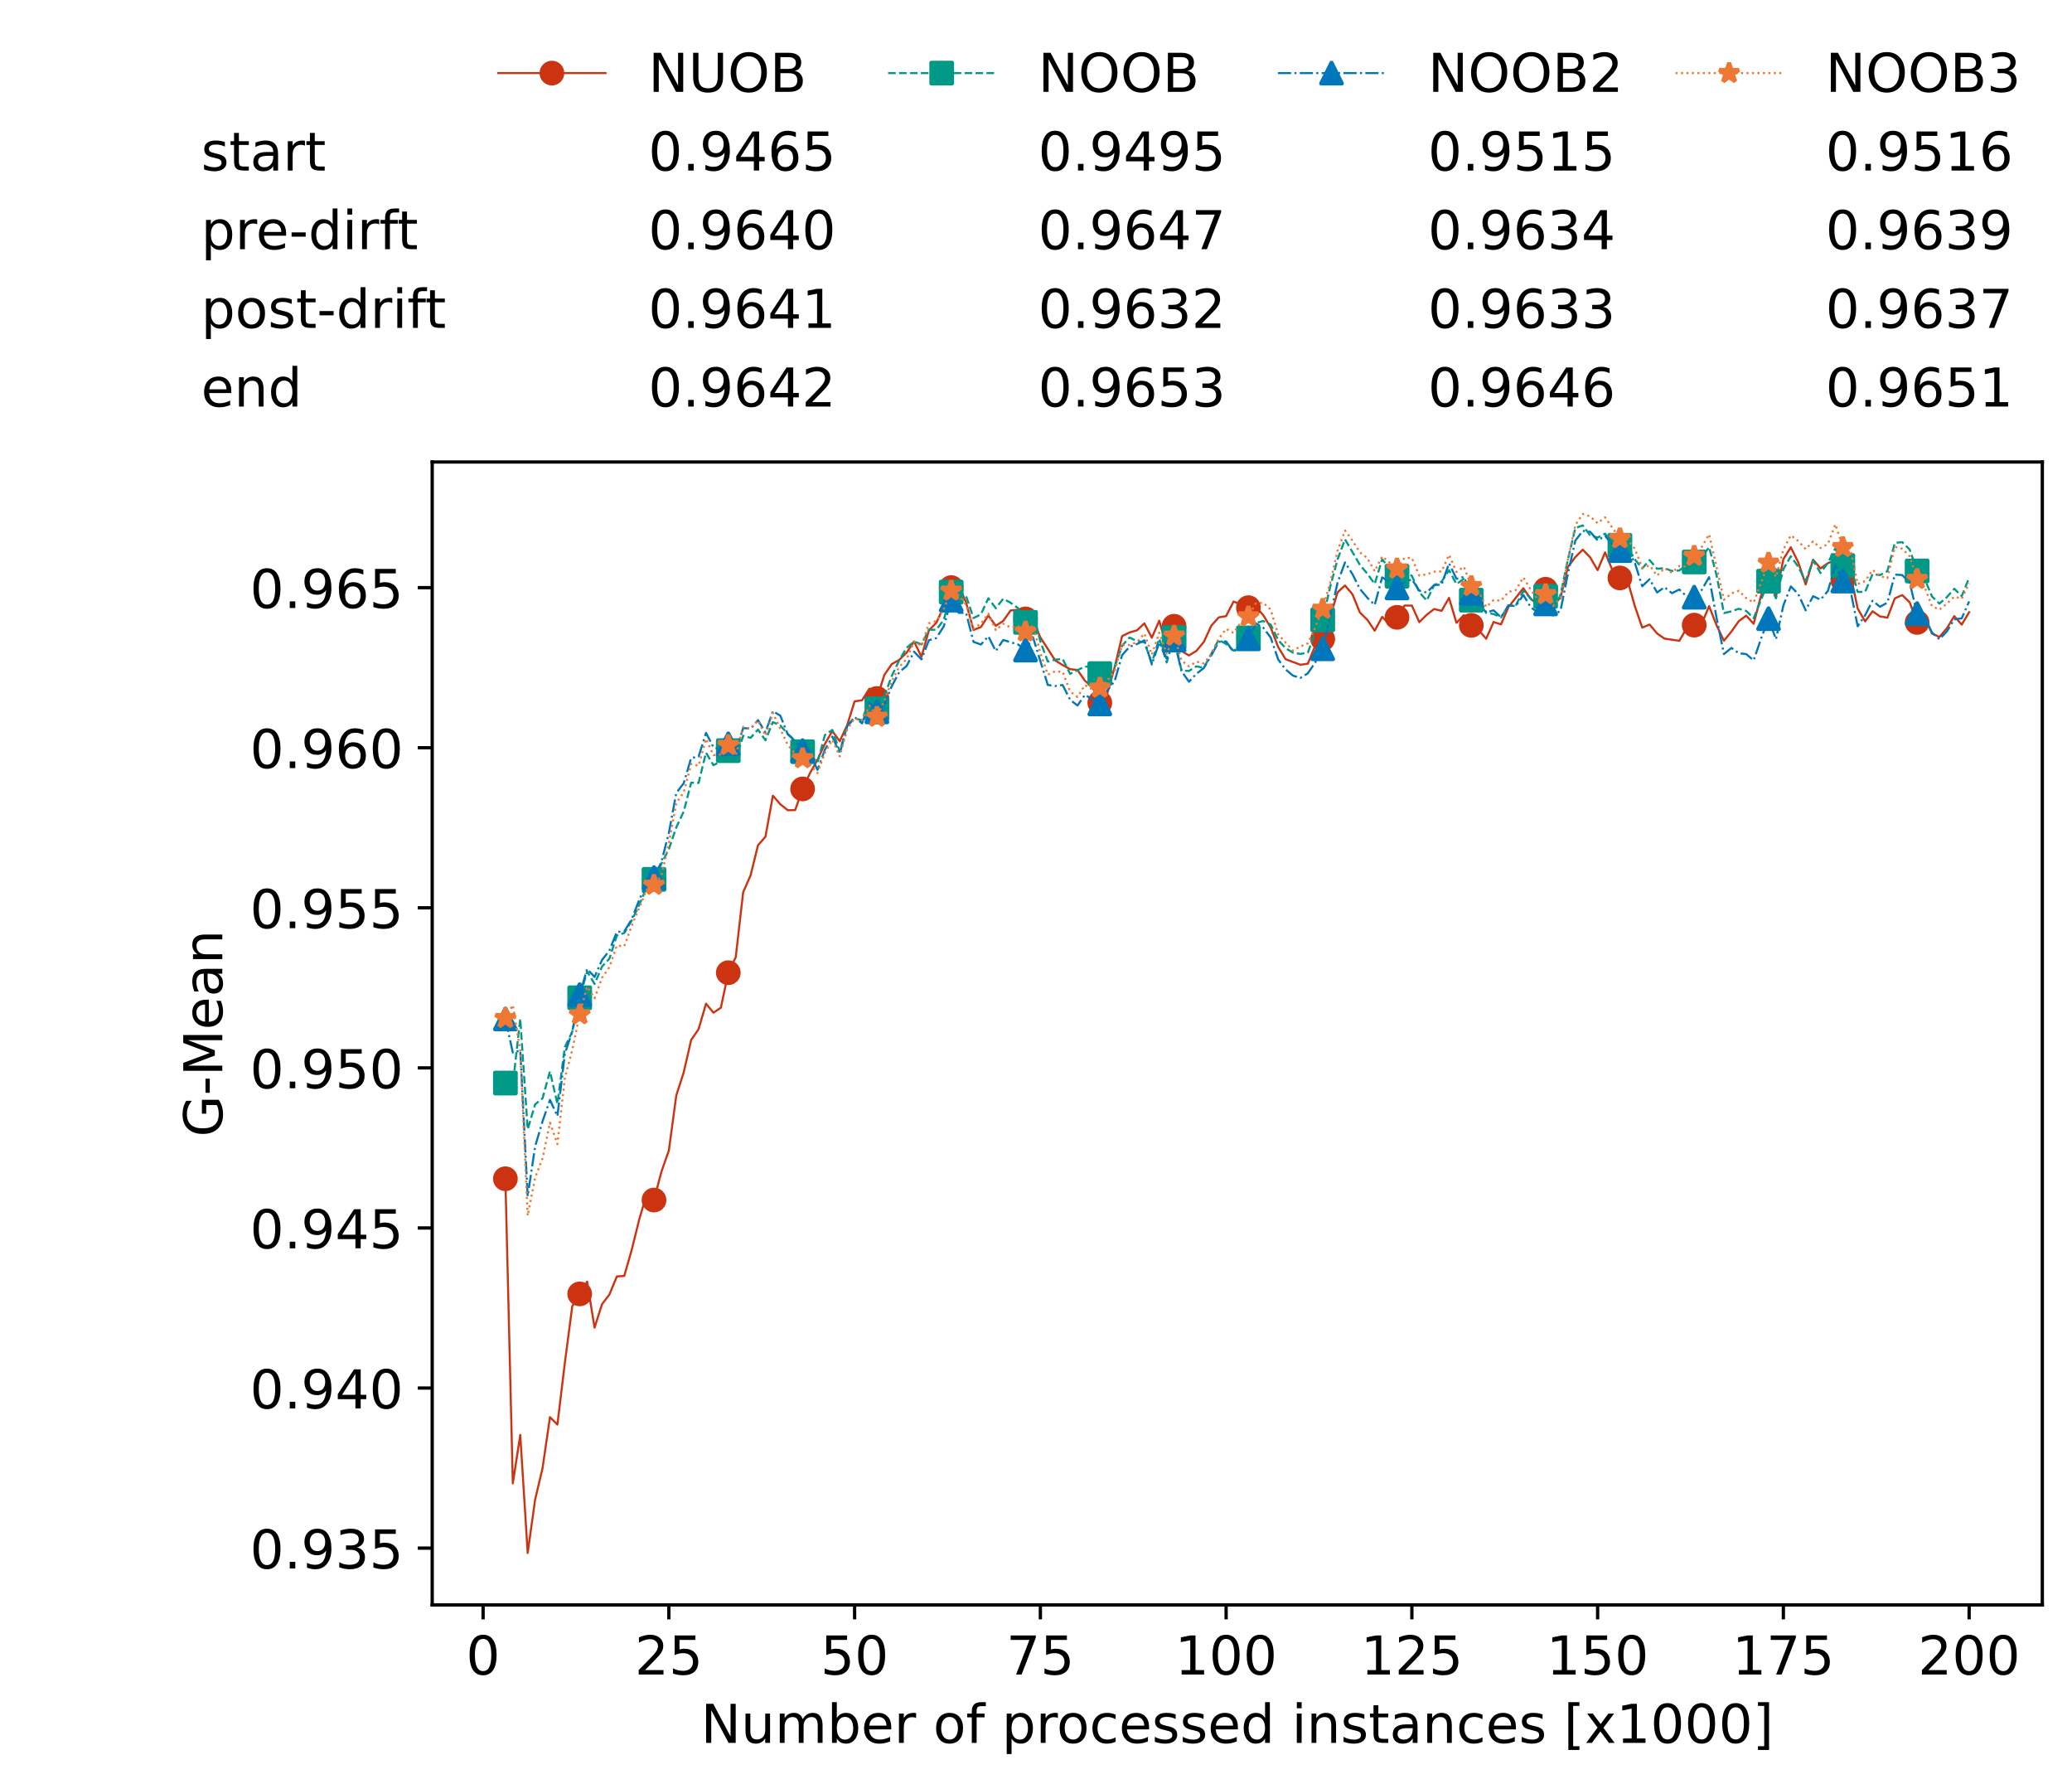 <?xml version="1.0" encoding="utf-8" standalone="no"?>
<!DOCTYPE svg PUBLIC "-//W3C//DTD SVG 1.1//EN"
  "http://www.w3.org/Graphics/SVG/1.1/DTD/svg11.dtd">
<!-- Created with matplotlib (https://matplotlib.org/) -->
<svg height="432.615pt" version="1.1" viewBox="0 0 502.65 432.615" width="502.65pt" xmlns="http://www.w3.org/2000/svg" xmlns:xlink="http://www.w3.org/1999/xlink">
 <defs>
  <style type="text/css">*{stroke-linecap:butt;stroke-linejoin:round;}</style>
 </defs>
 <g id="figure_1">
  <g id="patch_1">
   <path d="M 0 432.615 
L 502.65 432.615 
L 502.65 0 
L 0 0 
z
" style="fill:#ffffff;"/>
  </g>
  <g id="axes_1">
   <g id="patch_2">
    <path d="M 104.85 389.252 
L 495.45 389.252 
L 495.45 112.052 
L 104.85 112.052 
z
" style="fill:#ffffff;"/>
   </g>
   <g id="matplotlib.axis_1">
    <g id="xtick_1">
     <g id="line2d_1">
      <defs>
       <path d="M 0 0 
L 0 3.5 
" id="mf10317d995" style="stroke:#000000;stroke-width:0.8;"/>
      </defs>
      <g>
       <use style="stroke:#000000;stroke-width:0.8;" x="117.197" xlink:href="#mf10317d995" y="389.252"/>
      </g>
     </g>
     <g id="text_1">
      <!-- 0 -->
      <g transform="translate(113.061 406.13)scale(0.13 -0.13)">
       <defs>
        <path d="M 31.781 66.406 
Q 24.172 66.406 20.328 58.906 
Q 16.5 51.422 16.5 36.375 
Q 16.5 21.391 20.328 13.891 
Q 24.172 6.391 31.781 6.391 
Q 39.453 6.391 43.281 13.891 
Q 47.125 21.391 47.125 36.375 
Q 47.125 51.422 43.281 58.906 
Q 39.453 66.406 31.781 66.406 
z
M 31.781 74.219 
Q 44.047 74.219 50.516 64.516 
Q 56.984 54.828 56.984 36.375 
Q 56.984 17.969 50.516 8.266 
Q 44.047 -1.422 31.781 -1.422 
Q 19.531 -1.422 13.062 8.266 
Q 6.594 17.969 6.594 36.375 
Q 6.594 54.828 13.062 64.516 
Q 19.531 74.219 31.781 74.219 
z
" id="DejaVuSans-48"/>
       </defs>
       <use xlink:href="#DejaVuSans-48"/>
      </g>
     </g>
    </g>
    <g id="xtick_2">
     <g id="line2d_2">
      <g>
       <use style="stroke:#000000;stroke-width:0.8;" x="162.259" xlink:href="#mf10317d995" y="389.252"/>
      </g>
     </g>
     <g id="text_2">
      <!-- 25 -->
      <g transform="translate(153.988 406.13)scale(0.13 -0.13)">
       <defs>
        <path d="M 19.188 8.297 
L 53.609 8.297 
L 53.609 0 
L 7.328 0 
L 7.328 8.297 
Q 12.938 14.109 22.625 23.891 
Q 32.328 33.688 34.812 36.531 
Q 39.547 41.844 41.422 45.531 
Q 43.312 49.219 43.312 52.781 
Q 43.312 58.594 39.234 62.25 
Q 35.156 65.922 28.609 65.922 
Q 23.969 65.922 18.812 64.312 
Q 13.672 62.703 7.812 59.422 
L 7.812 69.391 
Q 13.766 71.781 18.938 73 
Q 24.125 74.219 28.422 74.219 
Q 39.75 74.219 46.484 68.547 
Q 53.219 62.891 53.219 53.422 
Q 53.219 48.922 51.531 44.891 
Q 49.859 40.875 45.406 35.406 
Q 44.188 33.984 37.641 27.219 
Q 31.109 20.453 19.188 8.297 
z
" id="DejaVuSans-50"/>
        <path d="M 10.797 72.906 
L 49.516 72.906 
L 49.516 64.594 
L 19.828 64.594 
L 19.828 46.734 
Q 21.969 47.469 24.109 47.828 
Q 26.266 48.188 28.422 48.188 
Q 40.625 48.188 47.75 41.5 
Q 54.891 34.812 54.891 23.391 
Q 54.891 11.625 47.562 5.094 
Q 40.234 -1.422 26.906 -1.422 
Q 22.312 -1.422 17.547 -0.641 
Q 12.797 0.141 7.719 1.703 
L 7.719 11.625 
Q 12.109 9.234 16.797 8.062 
Q 21.484 6.891 26.703 6.891 
Q 35.156 6.891 40.078 11.328 
Q 45.016 15.766 45.016 23.391 
Q 45.016 31 40.078 35.438 
Q 35.156 39.891 26.703 39.891 
Q 22.75 39.891 18.812 39.016 
Q 14.891 38.141 10.797 36.281 
z
" id="DejaVuSans-53"/>
       </defs>
       <use xlink:href="#DejaVuSans-50"/>
       <use x="63.623" xlink:href="#DejaVuSans-53"/>
      </g>
     </g>
    </g>
    <g id="xtick_3">
     <g id="line2d_3">
      <g>
       <use style="stroke:#000000;stroke-width:0.8;" x="207.322" xlink:href="#mf10317d995" y="389.252"/>
      </g>
     </g>
     <g id="text_3">
      <!-- 50 -->
      <g transform="translate(199.05 406.13)scale(0.13 -0.13)">
       <use xlink:href="#DejaVuSans-53"/>
       <use x="63.623" xlink:href="#DejaVuSans-48"/>
      </g>
     </g>
    </g>
    <g id="xtick_4">
     <g id="line2d_4">
      <g>
       <use style="stroke:#000000;stroke-width:0.8;" x="252.384" xlink:href="#mf10317d995" y="389.252"/>
      </g>
     </g>
     <g id="text_4">
      <!-- 75 -->
      <g transform="translate(244.113 406.13)scale(0.13 -0.13)">
       <defs>
        <path d="M 8.203 72.906 
L 55.078 72.906 
L 55.078 68.703 
L 28.609 0 
L 18.312 0 
L 43.219 64.594 
L 8.203 64.594 
z
" id="DejaVuSans-55"/>
       </defs>
       <use xlink:href="#DejaVuSans-55"/>
       <use x="63.623" xlink:href="#DejaVuSans-53"/>
      </g>
     </g>
    </g>
    <g id="xtick_5">
     <g id="line2d_5">
      <g>
       <use style="stroke:#000000;stroke-width:0.8;" x="297.446" xlink:href="#mf10317d995" y="389.252"/>
      </g>
     </g>
     <g id="text_5">
      <!-- 100 -->
      <g transform="translate(285.039 406.13)scale(0.13 -0.13)">
       <defs>
        <path d="M 12.406 8.297 
L 28.516 8.297 
L 28.516 63.922 
L 10.984 60.406 
L 10.984 69.391 
L 28.422 72.906 
L 38.281 72.906 
L 38.281 8.297 
L 54.391 8.297 
L 54.391 0 
L 12.406 0 
z
" id="DejaVuSans-49"/>
       </defs>
       <use xlink:href="#DejaVuSans-49"/>
       <use x="63.623" xlink:href="#DejaVuSans-48"/>
       <use x="127.246" xlink:href="#DejaVuSans-48"/>
      </g>
     </g>
    </g>
    <g id="xtick_6">
     <g id="line2d_6">
      <g>
       <use style="stroke:#000000;stroke-width:0.8;" x="342.509" xlink:href="#mf10317d995" y="389.252"/>
      </g>
     </g>
     <g id="text_6">
      <!-- 125 -->
      <g transform="translate(330.102 406.13)scale(0.13 -0.13)">
       <use xlink:href="#DejaVuSans-49"/>
       <use x="63.623" xlink:href="#DejaVuSans-50"/>
       <use x="127.246" xlink:href="#DejaVuSans-53"/>
      </g>
     </g>
    </g>
    <g id="xtick_7">
     <g id="line2d_7">
      <g>
       <use style="stroke:#000000;stroke-width:0.8;" x="387.571" xlink:href="#mf10317d995" y="389.252"/>
      </g>
     </g>
     <g id="text_7">
      <!-- 150 -->
      <g transform="translate(375.164 406.13)scale(0.13 -0.13)">
       <use xlink:href="#DejaVuSans-49"/>
       <use x="63.623" xlink:href="#DejaVuSans-53"/>
       <use x="127.246" xlink:href="#DejaVuSans-48"/>
      </g>
     </g>
    </g>
    <g id="xtick_8">
     <g id="line2d_8">
      <g>
       <use style="stroke:#000000;stroke-width:0.8;" x="432.633" xlink:href="#mf10317d995" y="389.252"/>
      </g>
     </g>
     <g id="text_8">
      <!-- 175 -->
      <g transform="translate(420.226 406.13)scale(0.13 -0.13)">
       <use xlink:href="#DejaVuSans-49"/>
       <use x="63.623" xlink:href="#DejaVuSans-55"/>
       <use x="127.246" xlink:href="#DejaVuSans-53"/>
      </g>
     </g>
    </g>
    <g id="xtick_9">
     <g id="line2d_9">
      <g>
       <use style="stroke:#000000;stroke-width:0.8;" x="477.695" xlink:href="#mf10317d995" y="389.252"/>
      </g>
     </g>
     <g id="text_9">
      <!-- 200 -->
      <g transform="translate(465.289 406.13)scale(0.13 -0.13)">
       <use xlink:href="#DejaVuSans-50"/>
       <use x="63.623" xlink:href="#DejaVuSans-48"/>
       <use x="127.246" xlink:href="#DejaVuSans-48"/>
      </g>
     </g>
    </g>
    <g id="text_10">
     <!-- Number of processed instances [x1000] -->
     <g transform="translate(170.025 422.711)scale(0.13 -0.13)">
      <defs>
       <path d="M 9.812 72.906 
L 23.094 72.906 
L 55.422 11.922 
L 55.422 72.906 
L 64.984 72.906 
L 64.984 0 
L 51.703 0 
L 19.391 60.984 
L 19.391 0 
L 9.812 0 
z
" id="DejaVuSans-78"/>
       <path d="M 8.5 21.578 
L 8.5 54.688 
L 17.484 54.688 
L 17.484 21.922 
Q 17.484 14.156 20.5 10.266 
Q 23.531 6.391 29.594 6.391 
Q 36.859 6.391 41.078 11.031 
Q 45.312 15.672 45.312 23.688 
L 45.312 54.688 
L 54.297 54.688 
L 54.297 0 
L 45.312 0 
L 45.312 8.406 
Q 42.047 3.422 37.719 1 
Q 33.406 -1.422 27.688 -1.422 
Q 18.266 -1.422 13.375 4.438 
Q 8.5 10.297 8.5 21.578 
z
M 31.109 56 
z
" id="DejaVuSans-117"/>
       <path d="M 52 44.188 
Q 55.375 50.25 60.062 53.125 
Q 64.75 56 71.094 56 
Q 79.641 56 84.281 50.016 
Q 88.922 44.047 88.922 33.016 
L 88.922 0 
L 79.891 0 
L 79.891 32.719 
Q 79.891 40.578 77.094 44.375 
Q 74.312 48.188 68.609 48.188 
Q 61.625 48.188 57.562 43.547 
Q 53.516 38.922 53.516 30.906 
L 53.516 0 
L 44.484 0 
L 44.484 32.719 
Q 44.484 40.625 41.703 44.406 
Q 38.922 48.188 33.109 48.188 
Q 26.219 48.188 22.156 43.531 
Q 18.109 38.875 18.109 30.906 
L 18.109 0 
L 9.078 0 
L 9.078 54.688 
L 18.109 54.688 
L 18.109 46.188 
Q 21.188 51.219 25.484 53.609 
Q 29.781 56 35.688 56 
Q 41.656 56 45.828 52.969 
Q 50 49.953 52 44.188 
z
" id="DejaVuSans-109"/>
       <path d="M 48.688 27.297 
Q 48.688 37.203 44.609 42.844 
Q 40.531 48.484 33.406 48.484 
Q 26.266 48.484 22.188 42.844 
Q 18.109 37.203 18.109 27.297 
Q 18.109 17.391 22.188 11.75 
Q 26.266 6.109 33.406 6.109 
Q 40.531 6.109 44.609 11.75 
Q 48.688 17.391 48.688 27.297 
z
M 18.109 46.391 
Q 20.953 51.266 25.266 53.625 
Q 29.594 56 35.594 56 
Q 45.562 56 51.781 48.094 
Q 58.016 40.188 58.016 27.297 
Q 58.016 14.406 51.781 6.484 
Q 45.562 -1.422 35.594 -1.422 
Q 29.594 -1.422 25.266 0.953 
Q 20.953 3.328 18.109 8.203 
L 18.109 0 
L 9.078 0 
L 9.078 75.984 
L 18.109 75.984 
z
" id="DejaVuSans-98"/>
       <path d="M 56.203 29.594 
L 56.203 25.203 
L 14.891 25.203 
Q 15.484 15.922 20.484 11.062 
Q 25.484 6.203 34.422 6.203 
Q 39.594 6.203 44.453 7.469 
Q 49.312 8.734 54.109 11.281 
L 54.109 2.781 
Q 49.266 0.734 44.188 -0.344 
Q 39.109 -1.422 33.891 -1.422 
Q 20.797 -1.422 13.156 6.188 
Q 5.516 13.812 5.516 26.812 
Q 5.516 40.234 12.766 48.109 
Q 20.016 56 32.328 56 
Q 43.359 56 49.781 48.891 
Q 56.203 41.797 56.203 29.594 
z
M 47.219 32.234 
Q 47.125 39.594 43.094 43.984 
Q 39.062 48.391 32.422 48.391 
Q 24.906 48.391 20.391 44.141 
Q 15.875 39.891 15.188 32.172 
z
" id="DejaVuSans-101"/>
       <path d="M 41.109 46.297 
Q 39.594 47.172 37.812 47.578 
Q 36.031 48 33.891 48 
Q 26.266 48 22.188 43.047 
Q 18.109 38.094 18.109 28.812 
L 18.109 0 
L 9.078 0 
L 9.078 54.688 
L 18.109 54.688 
L 18.109 46.188 
Q 20.953 51.172 25.484 53.578 
Q 30.031 56 36.531 56 
Q 37.453 56 38.578 55.875 
Q 39.703 55.766 41.062 55.516 
z
" id="DejaVuSans-114"/>
       <path id="DejaVuSans-32"/>
       <path d="M 30.609 48.391 
Q 23.391 48.391 19.188 42.75 
Q 14.984 37.109 14.984 27.297 
Q 14.984 17.484 19.156 11.844 
Q 23.344 6.203 30.609 6.203 
Q 37.797 6.203 41.984 11.859 
Q 46.188 17.531 46.188 27.297 
Q 46.188 37.016 41.984 42.703 
Q 37.797 48.391 30.609 48.391 
z
M 30.609 56 
Q 42.328 56 49.016 48.375 
Q 55.719 40.766 55.719 27.297 
Q 55.719 13.875 49.016 6.219 
Q 42.328 -1.422 30.609 -1.422 
Q 18.844 -1.422 12.172 6.219 
Q 5.516 13.875 5.516 27.297 
Q 5.516 40.766 12.172 48.375 
Q 18.844 56 30.609 56 
z
" id="DejaVuSans-111"/>
       <path d="M 37.109 75.984 
L 37.109 68.5 
L 28.516 68.5 
Q 23.688 68.5 21.797 66.547 
Q 19.922 64.594 19.922 59.516 
L 19.922 54.688 
L 34.719 54.688 
L 34.719 47.703 
L 19.922 47.703 
L 19.922 0 
L 10.891 0 
L 10.891 47.703 
L 2.297 47.703 
L 2.297 54.688 
L 10.891 54.688 
L 10.891 58.5 
Q 10.891 67.625 15.141 71.797 
Q 19.391 75.984 28.609 75.984 
z
" id="DejaVuSans-102"/>
       <path d="M 18.109 8.203 
L 18.109 -20.797 
L 9.078 -20.797 
L 9.078 54.688 
L 18.109 54.688 
L 18.109 46.391 
Q 20.953 51.266 25.266 53.625 
Q 29.594 56 35.594 56 
Q 45.562 56 51.781 48.094 
Q 58.016 40.188 58.016 27.297 
Q 58.016 14.406 51.781 6.484 
Q 45.562 -1.422 35.594 -1.422 
Q 29.594 -1.422 25.266 0.953 
Q 20.953 3.328 18.109 8.203 
z
M 48.688 27.297 
Q 48.688 37.203 44.609 42.844 
Q 40.531 48.484 33.406 48.484 
Q 26.266 48.484 22.188 42.844 
Q 18.109 37.203 18.109 27.297 
Q 18.109 17.391 22.188 11.75 
Q 26.266 6.109 33.406 6.109 
Q 40.531 6.109 44.609 11.75 
Q 48.688 17.391 48.688 27.297 
z
" id="DejaVuSans-112"/>
       <path d="M 48.781 52.594 
L 48.781 44.188 
Q 44.969 46.297 41.141 47.344 
Q 37.312 48.391 33.406 48.391 
Q 24.656 48.391 19.812 42.844 
Q 14.984 37.312 14.984 27.297 
Q 14.984 17.281 19.812 11.734 
Q 24.656 6.203 33.406 6.203 
Q 37.312 6.203 41.141 7.25 
Q 44.969 8.297 48.781 10.406 
L 48.781 2.094 
Q 45.016 0.344 40.984 -0.531 
Q 36.969 -1.422 32.422 -1.422 
Q 20.062 -1.422 12.781 6.344 
Q 5.516 14.109 5.516 27.297 
Q 5.516 40.672 12.859 48.328 
Q 20.219 56 33.016 56 
Q 37.156 56 41.109 55.141 
Q 45.062 54.297 48.781 52.594 
z
" id="DejaVuSans-99"/>
       <path d="M 44.281 53.078 
L 44.281 44.578 
Q 40.484 46.531 36.375 47.5 
Q 32.281 48.484 27.875 48.484 
Q 21.188 48.484 17.844 46.438 
Q 14.5 44.391 14.5 40.281 
Q 14.5 37.156 16.891 35.375 
Q 19.281 33.594 26.516 31.984 
L 29.594 31.297 
Q 39.156 29.25 43.188 25.516 
Q 47.219 21.781 47.219 15.094 
Q 47.219 7.469 41.188 3.016 
Q 35.156 -1.422 24.609 -1.422 
Q 20.219 -1.422 15.453 -0.562 
Q 10.688 0.297 5.422 2 
L 5.422 11.281 
Q 10.406 8.688 15.234 7.391 
Q 20.062 6.109 24.812 6.109 
Q 31.156 6.109 34.562 8.281 
Q 37.984 10.453 37.984 14.406 
Q 37.984 18.062 35.516 20.016 
Q 33.062 21.969 24.703 23.781 
L 21.578 24.516 
Q 13.234 26.266 9.516 29.906 
Q 5.812 33.547 5.812 39.891 
Q 5.812 47.609 11.281 51.797 
Q 16.75 56 26.812 56 
Q 31.781 56 36.172 55.266 
Q 40.578 54.547 44.281 53.078 
z
" id="DejaVuSans-115"/>
       <path d="M 45.406 46.391 
L 45.406 75.984 
L 54.391 75.984 
L 54.391 0 
L 45.406 0 
L 45.406 8.203 
Q 42.578 3.328 38.25 0.953 
Q 33.938 -1.422 27.875 -1.422 
Q 17.969 -1.422 11.734 6.484 
Q 5.516 14.406 5.516 27.297 
Q 5.516 40.188 11.734 48.094 
Q 17.969 56 27.875 56 
Q 33.938 56 38.25 53.625 
Q 42.578 51.266 45.406 46.391 
z
M 14.797 27.297 
Q 14.797 17.391 18.875 11.75 
Q 22.953 6.109 30.078 6.109 
Q 37.203 6.109 41.297 11.75 
Q 45.406 17.391 45.406 27.297 
Q 45.406 37.203 41.297 42.844 
Q 37.203 48.484 30.078 48.484 
Q 22.953 48.484 18.875 42.844 
Q 14.797 37.203 14.797 27.297 
z
" id="DejaVuSans-100"/>
       <path d="M 9.422 54.688 
L 18.406 54.688 
L 18.406 0 
L 9.422 0 
z
M 9.422 75.984 
L 18.406 75.984 
L 18.406 64.594 
L 9.422 64.594 
z
" id="DejaVuSans-105"/>
       <path d="M 54.891 33.016 
L 54.891 0 
L 45.906 0 
L 45.906 32.719 
Q 45.906 40.484 42.875 44.328 
Q 39.844 48.188 33.797 48.188 
Q 26.516 48.188 22.312 43.547 
Q 18.109 38.922 18.109 30.906 
L 18.109 0 
L 9.078 0 
L 9.078 54.688 
L 18.109 54.688 
L 18.109 46.188 
Q 21.344 51.125 25.703 53.562 
Q 30.078 56 35.797 56 
Q 45.219 56 50.047 50.172 
Q 54.891 44.344 54.891 33.016 
z
" id="DejaVuSans-110"/>
       <path d="M 18.312 70.219 
L 18.312 54.688 
L 36.812 54.688 
L 36.812 47.703 
L 18.312 47.703 
L 18.312 18.016 
Q 18.312 11.328 20.141 9.422 
Q 21.969 7.516 27.594 7.516 
L 36.812 7.516 
L 36.812 0 
L 27.594 0 
Q 17.188 0 13.234 3.875 
Q 9.281 7.766 9.281 18.016 
L 9.281 47.703 
L 2.688 47.703 
L 2.688 54.688 
L 9.281 54.688 
L 9.281 70.219 
z
" id="DejaVuSans-116"/>
       <path d="M 34.281 27.484 
Q 23.391 27.484 19.188 25 
Q 14.984 22.516 14.984 16.5 
Q 14.984 11.719 18.141 8.906 
Q 21.297 6.109 26.703 6.109 
Q 34.188 6.109 38.703 11.406 
Q 43.219 16.703 43.219 25.484 
L 43.219 27.484 
z
M 52.203 31.203 
L 52.203 0 
L 43.219 0 
L 43.219 8.297 
Q 40.141 3.328 35.547 0.953 
Q 30.953 -1.422 24.312 -1.422 
Q 15.922 -1.422 10.953 3.297 
Q 6 8.016 6 15.922 
Q 6 25.141 12.172 29.828 
Q 18.359 34.516 30.609 34.516 
L 43.219 34.516 
L 43.219 35.406 
Q 43.219 41.609 39.141 45 
Q 35.062 48.391 27.688 48.391 
Q 23 48.391 18.547 47.266 
Q 14.109 46.141 10.016 43.891 
L 10.016 52.203 
Q 14.938 54.109 19.578 55.047 
Q 24.219 56 28.609 56 
Q 40.484 56 46.344 49.844 
Q 52.203 43.703 52.203 31.203 
z
" id="DejaVuSans-97"/>
       <path d="M 8.594 75.984 
L 29.297 75.984 
L 29.297 69 
L 17.578 69 
L 17.578 -6.203 
L 29.297 -6.203 
L 29.297 -13.188 
L 8.594 -13.188 
z
" id="DejaVuSans-91"/>
       <path d="M 54.891 54.688 
L 35.109 28.078 
L 55.906 0 
L 45.312 0 
L 29.391 21.484 
L 13.484 0 
L 2.875 0 
L 24.125 28.609 
L 4.688 54.688 
L 15.281 54.688 
L 29.781 35.203 
L 44.281 54.688 
z
" id="DejaVuSans-120"/>
       <path d="M 30.422 75.984 
L 30.422 -13.188 
L 9.719 -13.188 
L 9.719 -6.203 
L 21.391 -6.203 
L 21.391 69 
L 9.719 69 
L 9.719 75.984 
z
" id="DejaVuSans-93"/>
      </defs>
      <use xlink:href="#DejaVuSans-78"/>
      <use x="74.805" xlink:href="#DejaVuSans-117"/>
      <use x="138.184" xlink:href="#DejaVuSans-109"/>
      <use x="235.596" xlink:href="#DejaVuSans-98"/>
      <use x="299.072" xlink:href="#DejaVuSans-101"/>
      <use x="360.596" xlink:href="#DejaVuSans-114"/>
      <use x="401.709" xlink:href="#DejaVuSans-32"/>
      <use x="433.496" xlink:href="#DejaVuSans-111"/>
      <use x="494.678" xlink:href="#DejaVuSans-102"/>
      <use x="529.883" xlink:href="#DejaVuSans-32"/>
      <use x="561.67" xlink:href="#DejaVuSans-112"/>
      <use x="625.146" xlink:href="#DejaVuSans-114"/>
      <use x="664.01" xlink:href="#DejaVuSans-111"/>
      <use x="725.191" xlink:href="#DejaVuSans-99"/>
      <use x="780.172" xlink:href="#DejaVuSans-101"/>
      <use x="841.695" xlink:href="#DejaVuSans-115"/>
      <use x="893.795" xlink:href="#DejaVuSans-115"/>
      <use x="945.895" xlink:href="#DejaVuSans-101"/>
      <use x="1007.418" xlink:href="#DejaVuSans-100"/>
      <use x="1070.895" xlink:href="#DejaVuSans-32"/>
      <use x="1102.682" xlink:href="#DejaVuSans-105"/>
      <use x="1130.465" xlink:href="#DejaVuSans-110"/>
      <use x="1193.844" xlink:href="#DejaVuSans-115"/>
      <use x="1245.943" xlink:href="#DejaVuSans-116"/>
      <use x="1285.152" xlink:href="#DejaVuSans-97"/>
      <use x="1346.432" xlink:href="#DejaVuSans-110"/>
      <use x="1409.811" xlink:href="#DejaVuSans-99"/>
      <use x="1464.791" xlink:href="#DejaVuSans-101"/>
      <use x="1526.314" xlink:href="#DejaVuSans-115"/>
      <use x="1578.414" xlink:href="#DejaVuSans-32"/>
      <use x="1610.201" xlink:href="#DejaVuSans-91"/>
      <use x="1649.215" xlink:href="#DejaVuSans-120"/>
      <use x="1708.395" xlink:href="#DejaVuSans-49"/>
      <use x="1772.018" xlink:href="#DejaVuSans-48"/>
      <use x="1835.641" xlink:href="#DejaVuSans-48"/>
      <use x="1899.264" xlink:href="#DejaVuSans-48"/>
      <use x="1962.887" xlink:href="#DejaVuSans-93"/>
     </g>
    </g>
   </g>
   <g id="matplotlib.axis_2">
    <g id="ytick_1">
     <g id="line2d_10">
      <defs>
       <path d="M 0 0 
L -3.5 0 
" id="m51320bfccc" style="stroke:#000000;stroke-width:0.8;"/>
      </defs>
      <g>
       <use style="stroke:#000000;stroke-width:0.8;" x="104.85" xlink:href="#m51320bfccc" y="375.473"/>
      </g>
     </g>
     <g id="text_11">
      <!-- 0.935 -->
      <g transform="translate(60.633 380.412)scale(0.13 -0.13)">
       <defs>
        <path d="M 10.688 12.406 
L 21 12.406 
L 21 0 
L 10.688 0 
z
" id="DejaVuSans-46"/>
        <path d="M 10.984 1.516 
L 10.984 10.5 
Q 14.703 8.734 18.5 7.812 
Q 22.312 6.891 25.984 6.891 
Q 35.75 6.891 40.891 13.453 
Q 46.047 20.016 46.781 33.406 
Q 43.953 29.203 39.594 26.953 
Q 35.25 24.703 29.984 24.703 
Q 19.047 24.703 12.672 31.312 
Q 6.297 37.938 6.297 49.422 
Q 6.297 60.641 12.938 67.422 
Q 19.578 74.219 30.609 74.219 
Q 43.266 74.219 49.922 64.516 
Q 56.594 54.828 56.594 36.375 
Q 56.594 19.141 48.406 8.859 
Q 40.234 -1.422 26.422 -1.422 
Q 22.703 -1.422 18.891 -0.688 
Q 15.094 0.047 10.984 1.516 
z
M 30.609 32.422 
Q 37.25 32.422 41.125 36.953 
Q 45.016 41.5 45.016 49.422 
Q 45.016 57.281 41.125 61.844 
Q 37.25 66.406 30.609 66.406 
Q 23.969 66.406 20.094 61.844 
Q 16.219 57.281 16.219 49.422 
Q 16.219 41.5 20.094 36.953 
Q 23.969 32.422 30.609 32.422 
z
" id="DejaVuSans-57"/>
        <path d="M 40.578 39.312 
Q 47.656 37.797 51.625 33 
Q 55.609 28.219 55.609 21.188 
Q 55.609 10.406 48.188 4.484 
Q 40.766 -1.422 27.094 -1.422 
Q 22.516 -1.422 17.656 -0.516 
Q 12.797 0.391 7.625 2.203 
L 7.625 11.719 
Q 11.719 9.328 16.594 8.109 
Q 21.484 6.891 26.812 6.891 
Q 36.078 6.891 40.938 10.547 
Q 45.797 14.203 45.797 21.188 
Q 45.797 27.641 41.281 31.266 
Q 36.766 34.906 28.719 34.906 
L 20.219 34.906 
L 20.219 43.016 
L 29.109 43.016 
Q 36.375 43.016 40.234 45.922 
Q 44.094 48.828 44.094 54.297 
Q 44.094 59.906 40.109 62.906 
Q 36.141 65.922 28.719 65.922 
Q 24.656 65.922 20.016 65.031 
Q 15.375 64.156 9.812 62.312 
L 9.812 71.094 
Q 15.438 72.656 20.344 73.438 
Q 25.25 74.219 29.594 74.219 
Q 40.828 74.219 47.359 69.109 
Q 53.906 64.016 53.906 55.328 
Q 53.906 49.266 50.438 45.094 
Q 46.969 40.922 40.578 39.312 
z
" id="DejaVuSans-51"/>
       </defs>
       <use xlink:href="#DejaVuSans-48"/>
       <use x="63.623" xlink:href="#DejaVuSans-46"/>
       <use x="95.41" xlink:href="#DejaVuSans-57"/>
       <use x="159.033" xlink:href="#DejaVuSans-51"/>
       <use x="222.656" xlink:href="#DejaVuSans-53"/>
      </g>
     </g>
    </g>
    <g id="ytick_2">
     <g id="line2d_11">
      <g>
       <use style="stroke:#000000;stroke-width:0.8;" x="104.85" xlink:href="#m51320bfccc" y="336.648"/>
      </g>
     </g>
     <g id="text_12">
      <!-- 0.940 -->
      <g transform="translate(60.633 341.587)scale(0.13 -0.13)">
       <defs>
        <path d="M 37.797 64.312 
L 12.891 25.391 
L 37.797 25.391 
z
M 35.203 72.906 
L 47.609 72.906 
L 47.609 25.391 
L 58.016 25.391 
L 58.016 17.188 
L 47.609 17.188 
L 47.609 0 
L 37.797 0 
L 37.797 17.188 
L 4.891 17.188 
L 4.891 26.703 
z
" id="DejaVuSans-52"/>
       </defs>
       <use xlink:href="#DejaVuSans-48"/>
       <use x="63.623" xlink:href="#DejaVuSans-46"/>
       <use x="95.41" xlink:href="#DejaVuSans-57"/>
       <use x="159.033" xlink:href="#DejaVuSans-52"/>
       <use x="222.656" xlink:href="#DejaVuSans-48"/>
      </g>
     </g>
    </g>
    <g id="ytick_3">
     <g id="line2d_12">
      <g>
       <use style="stroke:#000000;stroke-width:0.8;" x="104.85" xlink:href="#m51320bfccc" y="297.823"/>
      </g>
     </g>
     <g id="text_13">
      <!-- 0.945 -->
      <g transform="translate(60.633 302.762)scale(0.13 -0.13)">
       <use xlink:href="#DejaVuSans-48"/>
       <use x="63.623" xlink:href="#DejaVuSans-46"/>
       <use x="95.41" xlink:href="#DejaVuSans-57"/>
       <use x="159.033" xlink:href="#DejaVuSans-52"/>
       <use x="222.656" xlink:href="#DejaVuSans-53"/>
      </g>
     </g>
    </g>
    <g id="ytick_4">
     <g id="line2d_13">
      <g>
       <use style="stroke:#000000;stroke-width:0.8;" x="104.85" xlink:href="#m51320bfccc" y="258.998"/>
      </g>
     </g>
     <g id="text_14">
      <!-- 0.950 -->
      <g transform="translate(60.633 263.937)scale(0.13 -0.13)">
       <use xlink:href="#DejaVuSans-48"/>
       <use x="63.623" xlink:href="#DejaVuSans-46"/>
       <use x="95.41" xlink:href="#DejaVuSans-57"/>
       <use x="159.033" xlink:href="#DejaVuSans-53"/>
       <use x="222.656" xlink:href="#DejaVuSans-48"/>
      </g>
     </g>
    </g>
    <g id="ytick_5">
     <g id="line2d_14">
      <g>
       <use style="stroke:#000000;stroke-width:0.8;" x="104.85" xlink:href="#m51320bfccc" y="220.173"/>
      </g>
     </g>
     <g id="text_15">
      <!-- 0.955 -->
      <g transform="translate(60.633 225.112)scale(0.13 -0.13)">
       <use xlink:href="#DejaVuSans-48"/>
       <use x="63.623" xlink:href="#DejaVuSans-46"/>
       <use x="95.41" xlink:href="#DejaVuSans-57"/>
       <use x="159.033" xlink:href="#DejaVuSans-53"/>
       <use x="222.656" xlink:href="#DejaVuSans-53"/>
      </g>
     </g>
    </g>
    <g id="ytick_6">
     <g id="line2d_15">
      <g>
       <use style="stroke:#000000;stroke-width:0.8;" x="104.85" xlink:href="#m51320bfccc" y="181.348"/>
      </g>
     </g>
     <g id="text_16">
      <!-- 0.960 -->
      <g transform="translate(60.633 186.287)scale(0.13 -0.13)">
       <defs>
        <path d="M 33.016 40.375 
Q 26.375 40.375 22.484 35.828 
Q 18.609 31.297 18.609 23.391 
Q 18.609 15.531 22.484 10.953 
Q 26.375 6.391 33.016 6.391 
Q 39.656 6.391 43.531 10.953 
Q 47.406 15.531 47.406 23.391 
Q 47.406 31.297 43.531 35.828 
Q 39.656 40.375 33.016 40.375 
z
M 52.594 71.297 
L 52.594 62.312 
Q 48.875 64.062 45.094 64.984 
Q 41.312 65.922 37.594 65.922 
Q 27.828 65.922 22.672 59.328 
Q 17.531 52.734 16.797 39.406 
Q 19.672 43.656 24.016 45.922 
Q 28.375 48.188 33.594 48.188 
Q 44.578 48.188 50.953 41.516 
Q 57.328 34.859 57.328 23.391 
Q 57.328 12.156 50.688 5.359 
Q 44.047 -1.422 33.016 -1.422 
Q 20.359 -1.422 13.672 8.266 
Q 6.984 17.969 6.984 36.375 
Q 6.984 53.656 15.188 63.938 
Q 23.391 74.219 37.203 74.219 
Q 40.922 74.219 44.703 73.484 
Q 48.484 72.75 52.594 71.297 
z
" id="DejaVuSans-54"/>
       </defs>
       <use xlink:href="#DejaVuSans-48"/>
       <use x="63.623" xlink:href="#DejaVuSans-46"/>
       <use x="95.41" xlink:href="#DejaVuSans-57"/>
       <use x="159.033" xlink:href="#DejaVuSans-54"/>
       <use x="222.656" xlink:href="#DejaVuSans-48"/>
      </g>
     </g>
    </g>
    <g id="ytick_7">
     <g id="line2d_16">
      <g>
       <use style="stroke:#000000;stroke-width:0.8;" x="104.85" xlink:href="#m51320bfccc" y="142.523"/>
      </g>
     </g>
     <g id="text_17">
      <!-- 0.965 -->
      <g transform="translate(60.633 147.462)scale(0.13 -0.13)">
       <use xlink:href="#DejaVuSans-48"/>
       <use x="63.623" xlink:href="#DejaVuSans-46"/>
       <use x="95.41" xlink:href="#DejaVuSans-57"/>
       <use x="159.033" xlink:href="#DejaVuSans-54"/>
       <use x="222.656" xlink:href="#DejaVuSans-53"/>
      </g>
     </g>
    </g>
    <g id="text_18">
     <!-- G-Mean -->
     <g transform="translate(53.93 275.744)rotate(-90)scale(0.13 -0.13)">
      <defs>
       <path d="M 59.516 10.406 
L 59.516 29.984 
L 43.406 29.984 
L 43.406 38.094 
L 69.281 38.094 
L 69.281 6.781 
Q 63.578 2.734 56.688 0.656 
Q 49.812 -1.422 42 -1.422 
Q 24.906 -1.422 15.25 8.562 
Q 5.609 18.562 5.609 36.375 
Q 5.609 54.25 15.25 64.234 
Q 24.906 74.219 42 74.219 
Q 49.125 74.219 55.547 72.453 
Q 61.969 70.703 67.391 67.281 
L 67.391 56.781 
Q 61.922 61.422 55.766 63.766 
Q 49.609 66.109 42.828 66.109 
Q 29.438 66.109 22.719 58.641 
Q 16.016 51.172 16.016 36.375 
Q 16.016 21.625 22.719 14.156 
Q 29.438 6.688 42.828 6.688 
Q 48.047 6.688 52.141 7.594 
Q 56.25 8.5 59.516 10.406 
z
" id="DejaVuSans-71"/>
       <path d="M 4.891 31.391 
L 31.203 31.391 
L 31.203 23.391 
L 4.891 23.391 
z
" id="DejaVuSans-45"/>
       <path d="M 9.812 72.906 
L 24.516 72.906 
L 43.109 23.297 
L 61.812 72.906 
L 76.516 72.906 
L 76.516 0 
L 66.891 0 
L 66.891 64.016 
L 48.094 14.016 
L 38.188 14.016 
L 19.391 64.016 
L 19.391 0 
L 9.812 0 
z
" id="DejaVuSans-77"/>
      </defs>
      <use xlink:href="#DejaVuSans-71"/>
      <use x="77.49" xlink:href="#DejaVuSans-45"/>
      <use x="113.574" xlink:href="#DejaVuSans-77"/>
      <use x="199.854" xlink:href="#DejaVuSans-101"/>
      <use x="261.377" xlink:href="#DejaVuSans-97"/>
      <use x="322.656" xlink:href="#DejaVuSans-110"/>
     </g>
    </g>
   </g>
   <g id="line2d_17"/>
   <g id="line2d_18"/>
   <g id="line2d_19"/>
   <g id="line2d_20"/>
   <g id="line2d_21"/>
   <g id="line2d_22">
    <path clip-path="url(#pc14c3526bc)" d="M 122.605 285.885 
L 124.407 359.769 
L 126.21 348.023 
L 128.012 376.652 
L 129.815 363.697 
L 131.617 356.078 
L 133.419 343.707 
L 135.222 345.509 
L 137.024 330.587 
L 138.827 316.8 
L 142.432 310.831 
L 144.234 321.998 
L 146.037 316.34 
L 147.839 313.965 
L 149.642 309.581 
L 151.444 309.454 
L 153.247 303.131 
L 155.049 295.852 
L 156.852 289.673 
L 158.654 291.049 
L 160.457 284.169 
L 162.259 279.046 
L 164.062 265.677 
L 165.864 260.079 
L 167.667 252.229 
L 169.469 249.61 
L 171.272 243.425 
L 173.074 245.613 
L 174.877 244.397 
L 176.679 235.908 
L 178.482 232.153 
L 180.284 216.406 
L 182.087 212.288 
L 183.889 204.983 
L 185.692 202.944 
L 187.494 192.982 
L 189.297 195.063 
L 191.099 196.506 
L 192.902 196.47 
L 194.704 191.339 
L 196.507 187.49 
L 198.309 184.266 
L 200.112 180.418 
L 201.914 177.307 
L 203.717 179.768 
L 205.519 175.883 
L 207.322 170.103 
L 209.124 169.843 
L 210.927 167.014 
L 212.729 169.404 
L 214.532 163.694 
L 216.334 161.073 
L 218.137 160.043 
L 219.939 158.295 
L 221.742 155.569 
L 223.544 159.306 
L 225.347 152.857 
L 227.149 151.043 
L 228.952 147.059 
L 230.754 142.504 
L 232.557 141.842 
L 234.359 146.157 
L 236.162 152.788 
L 237.964 152.083 
L 239.767 149.287 
L 241.569 151.777 
L 243.372 150.591 
L 245.174 148.053 
L 246.976 147.908 
L 248.779 150.106 
L 250.581 150.527 
L 252.384 154.586 
L 255.989 160.177 
L 257.791 161.299 
L 259.594 162.289 
L 261.396 162.495 
L 263.199 165.11 
L 265.001 166.568 
L 266.804 170.447 
L 268.606 168.222 
L 270.409 161.819 
L 272.211 154.278 
L 274.014 153.393 
L 275.816 152.879 
L 277.619 151.184 
L 279.421 154.666 
L 281.224 150.533 
L 283.026 156.933 
L 284.829 151.889 
L 286.631 157.896 
L 288.434 158.968 
L 290.236 157.865 
L 292.039 155.691 
L 293.841 151.772 
L 295.644 149.743 
L 297.446 149.422 
L 299.249 145.908 
L 301.051 146.532 
L 302.854 147.38 
L 304.656 147.166 
L 306.459 149.207 
L 308.261 152.19 
L 310.064 156.914 
L 311.866 159.88 
L 315.471 161.225 
L 317.274 160.967 
L 319.076 156.581 
L 320.879 154.991 
L 322.681 149.63 
L 324.484 143.65 
L 326.286 141.992 
L 328.089 144.124 
L 329.891 148.54 
L 331.694 150.315 
L 333.496 152.968 
L 335.299 149.615 
L 337.101 151.428 
L 338.904 149.725 
L 340.706 146.874 
L 342.509 146.871 
L 344.311 150.897 
L 346.114 149.1 
L 347.916 147.707 
L 349.719 148.153 
L 351.521 145.014 
L 353.324 151.053 
L 355.126 149.193 
L 356.928 151.67 
L 358.731 152.86 
L 360.533 154.914 
L 362.336 150.859 
L 364.138 151.432 
L 365.941 147.248 
L 369.546 142.666 
L 371.348 145.276 
L 373.151 146.623 
L 374.953 142.913 
L 376.756 146.409 
L 378.558 145.068 
L 380.361 137.514 
L 382.163 135.108 
L 383.966 133.315 
L 385.768 135.187 
L 387.571 138.284 
L 389.373 133.981 
L 391.176 138.285 
L 392.978 140.171 
L 394.781 140.57 
L 396.583 146.957 
L 398.386 152.209 
L 400.188 151.477 
L 401.991 153.633 
L 403.793 154.889 
L 407.398 155.413 
L 409.201 152.286 
L 411.003 151.617 
L 412.806 151.316 
L 414.608 147.005 
L 416.411 151.616 
L 418.213 155.402 
L 420.016 153.194 
L 421.818 150.65 
L 423.621 149.315 
L 425.423 151.286 
L 427.226 144.412 
L 429.028 140.176 
L 430.831 144.74 
L 432.633 135.611 
L 434.436 132.732 
L 436.238 136.368 
L 438.041 141.748 
L 439.843 135.739 
L 441.646 137.87 
L 443.448 136.573 
L 445.251 135.9 
L 447.053 140.722 
L 448.856 139.041 
L 450.658 147.604 
L 452.461 150.699 
L 454.263 148.26 
L 456.066 149.493 
L 457.868 149.81 
L 459.671 145.12 
L 461.473 144.332 
L 463.276 146.093 
L 465.078 150.955 
L 466.881 149.349 
L 468.683 153.643 
L 470.485 154.491 
L 472.288 152.398 
L 474.09 149.427 
L 475.893 151.496 
L 477.695 148.485 
L 477.695 148.485 
" style="fill:none;stroke:#cc3311;stroke-linecap:square;stroke-width:0.5;"/>
    <defs>
     <path d="M 0 2.5 
C 0.663 2.5 1.299 2.237 1.768 1.768 
C 2.237 1.299 2.5 0.663 2.5 0 
C 2.5 -0.663 2.237 -1.299 1.768 -1.768 
C 1.299 -2.237 0.663 -2.5 0 -2.5 
C -0.663 -2.5 -1.299 -2.237 -1.768 -1.768 
C -2.237 -1.299 -2.5 -0.663 -2.5 0 
C -2.5 0.663 -2.237 1.299 -1.768 1.768 
C -1.299 2.237 -0.663 2.5 0 2.5 
z
" id="me674e4a6d0" style="stroke:#cc3311;"/>
    </defs>
    <g clip-path="url(#pc14c3526bc)">
     <use style="fill:#cc3311;stroke:#cc3311;" x="122.605" xlink:href="#me674e4a6d0" y="285.885"/>
     <use style="fill:#cc3311;stroke:#cc3311;" x="140.629" xlink:href="#me674e4a6d0" y="313.817"/>
     <use style="fill:#cc3311;stroke:#cc3311;" x="158.654" xlink:href="#me674e4a6d0" y="291.049"/>
     <use style="fill:#cc3311;stroke:#cc3311;" x="176.679" xlink:href="#me674e4a6d0" y="235.908"/>
     <use style="fill:#cc3311;stroke:#cc3311;" x="194.704" xlink:href="#me674e4a6d0" y="191.339"/>
     <use style="fill:#cc3311;stroke:#cc3311;" x="212.729" xlink:href="#me674e4a6d0" y="169.404"/>
     <use style="fill:#cc3311;stroke:#cc3311;" x="230.754" xlink:href="#me674e4a6d0" y="142.504"/>
     <use style="fill:#cc3311;stroke:#cc3311;" x="248.779" xlink:href="#me674e4a6d0" y="150.106"/>
     <use style="fill:#cc3311;stroke:#cc3311;" x="266.804" xlink:href="#me674e4a6d0" y="170.447"/>
     <use style="fill:#cc3311;stroke:#cc3311;" x="284.829" xlink:href="#me674e4a6d0" y="151.889"/>
     <use style="fill:#cc3311;stroke:#cc3311;" x="302.854" xlink:href="#me674e4a6d0" y="147.38"/>
     <use style="fill:#cc3311;stroke:#cc3311;" x="320.879" xlink:href="#me674e4a6d0" y="154.991"/>
     <use style="fill:#cc3311;stroke:#cc3311;" x="338.904" xlink:href="#me674e4a6d0" y="149.725"/>
     <use style="fill:#cc3311;stroke:#cc3311;" x="356.928" xlink:href="#me674e4a6d0" y="151.67"/>
     <use style="fill:#cc3311;stroke:#cc3311;" x="374.953" xlink:href="#me674e4a6d0" y="142.913"/>
     <use style="fill:#cc3311;stroke:#cc3311;" x="392.978" xlink:href="#me674e4a6d0" y="140.171"/>
     <use style="fill:#cc3311;stroke:#cc3311;" x="411.003" xlink:href="#me674e4a6d0" y="151.617"/>
     <use style="fill:#cc3311;stroke:#cc3311;" x="429.028" xlink:href="#me674e4a6d0" y="140.176"/>
     <use style="fill:#cc3311;stroke:#cc3311;" x="447.053" xlink:href="#me674e4a6d0" y="140.722"/>
     <use style="fill:#cc3311;stroke:#cc3311;" x="465.078" xlink:href="#me674e4a6d0" y="150.955"/>
    </g>
   </g>
   <g id="line2d_23"/>
   <g id="line2d_24"/>
   <g id="line2d_25"/>
   <g id="line2d_26"/>
   <g id="line2d_27">
    <path clip-path="url(#pc14c3526bc)" d="M 122.605 262.675 
L 124.407 263.06 
L 126.21 247.087 
L 128.012 273.899 
L 129.815 267.845 
L 131.617 266.372 
L 133.419 259.837 
L 135.222 267.718 
L 137.024 253.971 
L 138.827 250.212 
L 140.629 241.993 
L 142.432 235.588 
L 144.234 238.654 
L 146.037 234.435 
L 147.839 232.502 
L 149.642 226.879 
L 151.444 226.289 
L 153.247 223.26 
L 155.049 219.541 
L 156.852 215.212 
L 158.654 213.275 
L 160.457 209.467 
L 162.259 205.945 
L 164.062 200.665 
L 165.864 196.82 
L 167.667 189.837 
L 169.469 189.887 
L 171.272 182.547 
L 173.074 185.589 
L 174.877 184.673 
L 176.679 182.056 
L 178.482 184.158 
L 180.284 178.452 
L 182.087 178.955 
L 183.889 176.941 
L 185.692 179.536 
L 187.494 175.142 
L 189.297 175.942 
L 191.099 177.996 
L 192.902 179.649 
L 194.704 182.317 
L 196.507 182.965 
L 198.309 184.971 
L 200.112 178.267 
L 201.914 177.031 
L 203.717 182.266 
L 205.519 176.106 
L 207.322 174.208 
L 209.124 174.706 
L 210.927 169.578 
L 212.729 171.917 
L 214.532 168.777 
L 216.334 163.944 
L 218.137 160.152 
L 219.939 157.124 
L 221.742 155.587 
L 223.544 156.279 
L 225.347 152.734 
L 227.149 152.726 
L 228.952 150.35 
L 230.754 143.594 
L 234.359 144.555 
L 236.162 149.9 
L 237.964 149.005 
L 239.767 145.091 
L 241.569 147.506 
L 243.372 145.22 
L 245.174 146.198 
L 246.976 147.515 
L 248.779 150.949 
L 250.581 148.665 
L 252.384 155.57 
L 254.186 160.459 
L 255.989 159.995 
L 257.791 159.817 
L 259.594 163.433 
L 263.199 161.634 
L 265.001 161.833 
L 266.804 163.377 
L 268.606 163.002 
L 270.409 161.822 
L 272.211 156.61 
L 274.014 154.626 
L 275.816 155.48 
L 277.619 155.783 
L 279.421 160.754 
L 281.224 154.89 
L 283.026 160.686 
L 284.829 154.63 
L 286.631 162.623 
L 288.434 162.736 
L 290.236 161.601 
L 292.039 161.993 
L 295.644 155.169 
L 297.446 156.195 
L 299.249 157.808 
L 301.051 156.794 
L 302.854 154.703 
L 304.656 151.089 
L 306.459 150.628 
L 308.261 151.493 
L 310.064 155.213 
L 311.866 157.212 
L 313.669 158.295 
L 315.471 158.601 
L 317.274 158.275 
L 319.076 153.35 
L 320.879 150.339 
L 322.681 142.363 
L 324.484 135.682 
L 326.286 130.799 
L 329.891 136.986 
L 331.694 139.133 
L 333.496 141.623 
L 335.299 135.646 
L 337.101 137.887 
L 338.904 139.751 
L 340.706 138.072 
L 342.509 139.681 
L 344.311 143.636 
L 346.114 145.657 
L 347.916 141.898 
L 349.719 141.08 
L 351.521 138.28 
L 353.324 141.653 
L 355.126 140.407 
L 356.928 145.559 
L 358.731 146.106 
L 360.533 148.628 
L 362.336 148.933 
L 364.138 149.745 
L 365.941 146.839 
L 367.743 146.75 
L 369.546 143.3 
L 371.348 145.143 
L 373.151 147.189 
L 374.953 144.632 
L 376.756 147.837 
L 378.558 144.322 
L 380.361 135.709 
L 382.163 128.075 
L 383.966 127.426 
L 385.768 129.875 
L 387.571 130.387 
L 389.373 129.418 
L 391.176 131.536 
L 392.978 132.247 
L 394.781 132.558 
L 396.583 135.638 
L 398.386 137.871 
L 400.188 135.837 
L 401.991 137.955 
L 403.793 137.78 
L 405.596 138.487 
L 407.398 138.354 
L 409.201 137.005 
L 411.003 136.295 
L 412.806 135.269 
L 414.608 132.688 
L 416.411 139.467 
L 418.213 148.689 
L 420.016 148.276 
L 421.818 147.645 
L 423.621 148.182 
L 425.423 149.935 
L 429.028 140.957 
L 430.831 145.121 
L 432.633 138.023 
L 434.436 134.91 
L 436.238 137.46 
L 438.041 140.94 
L 439.843 135.893 
L 441.646 138.984 
L 443.448 136.48 
L 445.251 132.971 
L 447.053 137.155 
L 448.856 136.877 
L 450.658 143.565 
L 452.461 143.539 
L 454.263 139.229 
L 456.066 139.48 
L 457.868 138.524 
L 459.671 131.665 
L 461.473 131.496 
L 463.276 133.283 
L 465.078 138.474 
L 466.881 140.372 
L 468.683 144.666 
L 470.485 146.393 
L 472.288 144.831 
L 474.09 142.786 
L 475.893 144.589 
L 477.695 140.13 
L 477.695 140.13 
" style="fill:none;stroke:#009988;stroke-dasharray:1.85,0.8;stroke-dashoffset:0;stroke-width:0.5;"/>
    <defs>
     <path d="M -2.5 2.5 
L 2.5 2.5 
L 2.5 -2.5 
L -2.5 -2.5 
z
" id="m56b0ed368e" style="stroke:#009988;stroke-linejoin:miter;"/>
    </defs>
    <g clip-path="url(#pc14c3526bc)">
     <use style="fill:#009988;stroke:#009988;stroke-linejoin:miter;" x="122.605" xlink:href="#m56b0ed368e" y="262.675"/>
     <use style="fill:#009988;stroke:#009988;stroke-linejoin:miter;" x="140.629" xlink:href="#m56b0ed368e" y="241.993"/>
     <use style="fill:#009988;stroke:#009988;stroke-linejoin:miter;" x="158.654" xlink:href="#m56b0ed368e" y="213.275"/>
     <use style="fill:#009988;stroke:#009988;stroke-linejoin:miter;" x="176.679" xlink:href="#m56b0ed368e" y="182.056"/>
     <use style="fill:#009988;stroke:#009988;stroke-linejoin:miter;" x="194.704" xlink:href="#m56b0ed368e" y="182.317"/>
     <use style="fill:#009988;stroke:#009988;stroke-linejoin:miter;" x="212.729" xlink:href="#m56b0ed368e" y="171.917"/>
     <use style="fill:#009988;stroke:#009988;stroke-linejoin:miter;" x="230.754" xlink:href="#m56b0ed368e" y="143.594"/>
     <use style="fill:#009988;stroke:#009988;stroke-linejoin:miter;" x="248.779" xlink:href="#m56b0ed368e" y="150.949"/>
     <use style="fill:#009988;stroke:#009988;stroke-linejoin:miter;" x="266.804" xlink:href="#m56b0ed368e" y="163.377"/>
     <use style="fill:#009988;stroke:#009988;stroke-linejoin:miter;" x="284.829" xlink:href="#m56b0ed368e" y="154.63"/>
     <use style="fill:#009988;stroke:#009988;stroke-linejoin:miter;" x="302.854" xlink:href="#m56b0ed368e" y="154.703"/>
     <use style="fill:#009988;stroke:#009988;stroke-linejoin:miter;" x="320.879" xlink:href="#m56b0ed368e" y="150.339"/>
     <use style="fill:#009988;stroke:#009988;stroke-linejoin:miter;" x="338.904" xlink:href="#m56b0ed368e" y="139.751"/>
     <use style="fill:#009988;stroke:#009988;stroke-linejoin:miter;" x="356.928" xlink:href="#m56b0ed368e" y="145.559"/>
     <use style="fill:#009988;stroke:#009988;stroke-linejoin:miter;" x="374.953" xlink:href="#m56b0ed368e" y="144.632"/>
     <use style="fill:#009988;stroke:#009988;stroke-linejoin:miter;" x="392.978" xlink:href="#m56b0ed368e" y="132.247"/>
     <use style="fill:#009988;stroke:#009988;stroke-linejoin:miter;" x="411.003" xlink:href="#m56b0ed368e" y="136.295"/>
     <use style="fill:#009988;stroke:#009988;stroke-linejoin:miter;" x="429.028" xlink:href="#m56b0ed368e" y="140.957"/>
     <use style="fill:#009988;stroke:#009988;stroke-linejoin:miter;" x="447.053" xlink:href="#m56b0ed368e" y="137.155"/>
     <use style="fill:#009988;stroke:#009988;stroke-linejoin:miter;" x="465.078" xlink:href="#m56b0ed368e" y="138.474"/>
    </g>
   </g>
   <g id="line2d_28"/>
   <g id="line2d_29"/>
   <g id="line2d_30"/>
   <g id="line2d_31"/>
   <g id="line2d_32">
    <path clip-path="url(#pc14c3526bc)" d="M 122.605 247.134 
L 124.407 255.289 
L 126.21 254.77 
L 128.012 290.145 
L 129.815 278.044 
L 131.617 271.962 
L 133.419 266.749 
L 135.222 270.697 
L 137.024 255.609 
L 138.827 250.151 
L 140.629 241.24 
L 142.432 234.999 
L 144.234 236.942 
L 146.037 232.845 
L 147.839 230.531 
L 149.642 226.007 
L 151.444 225.914 
L 153.247 222.949 
L 155.049 218.301 
L 156.852 214.423 
L 158.654 212.84 
L 160.457 209 
L 162.259 202.013 
L 164.062 192.308 
L 165.864 189.952 
L 167.667 183.838 
L 169.469 183.513 
L 171.272 177.744 
L 173.074 181.229 
L 174.877 181.831 
L 176.679 180.409 
L 178.482 182.359 
L 180.284 176.592 
L 182.087 176.702 
L 183.889 174.664 
L 185.692 177.644 
L 187.494 172.475 
L 189.297 173.577 
L 191.099 178.083 
L 192.902 179.757 
L 194.704 182.051 
L 196.507 182.79 
L 198.309 186.733 
L 200.112 181.833 
L 201.914 178.657 
L 203.717 182.695 
L 205.519 176.149 
L 207.322 173.883 
L 209.124 175.453 
L 210.927 170.35 
L 212.729 172.663 
L 214.532 170.838 
L 216.334 166.434 
L 218.137 163.017 
L 219.939 161.526 
L 221.742 158.045 
L 223.544 159.922 
L 225.347 155.273 
L 227.149 154.746 
L 228.952 151.907 
L 230.754 145.55 
L 232.557 148.634 
L 234.359 148.664 
L 236.162 155.673 
L 237.964 156.321 
L 239.767 154.321 
L 241.569 157.907 
L 243.372 155.214 
L 246.976 156.308 
L 248.779 157.659 
L 250.581 154.526 
L 254.186 166.123 
L 255.989 166.379 
L 257.791 166.14 
L 259.594 169.724 
L 261.396 171.106 
L 263.199 168.521 
L 266.804 170.732 
L 268.606 167.471 
L 270.409 165.196 
L 272.211 158.883 
L 274.014 156.885 
L 275.816 156.213 
L 277.619 155.308 
L 279.421 161.171 
L 281.224 155.802 
L 283.026 159.729 
L 284.829 155.237 
L 286.631 162.778 
L 288.434 165.346 
L 290.236 163.428 
L 292.039 162.009 
L 293.841 158.991 
L 295.644 155.658 
L 297.446 155.568 
L 299.249 158.129 
L 301.051 156.685 
L 302.854 154.945 
L 304.656 151.174 
L 306.459 152.238 
L 308.261 154.637 
L 310.064 159.925 
L 311.866 162.35 
L 313.669 163.871 
L 315.471 164.413 
L 317.274 163.303 
L 319.076 160.634 
L 320.879 157.349 
L 324.484 141.29 
L 326.286 136.413 
L 328.089 139.232 
L 329.891 142.821 
L 331.694 144.967 
L 333.496 146.723 
L 335.299 140.032 
L 337.101 141.108 
L 338.904 142.592 
L 340.706 141.264 
L 342.509 140.492 
L 344.311 143.243 
L 346.114 143.715 
L 347.916 141.896 
L 349.719 141.806 
L 351.521 136.617 
L 353.324 140.379 
L 355.126 139.927 
L 356.928 143.895 
L 358.731 144.854 
L 360.533 148.539 
L 362.336 148.027 
L 364.138 149.733 
L 365.941 146.816 
L 367.743 147.007 
L 369.546 144.291 
L 371.348 147.306 
L 373.151 148.564 
L 374.953 146.468 
L 376.756 149.266 
L 378.558 148.131 
L 380.361 139.144 
L 382.163 131.11 
L 383.966 128.761 
L 385.768 128.978 
L 387.571 131.055 
L 389.373 129.958 
L 391.176 132.084 
L 392.978 133.539 
L 394.781 133.407 
L 396.583 136.435 
L 398.386 142.193 
L 400.188 140.47 
L 401.991 143.694 
L 403.793 142.422 
L 405.596 143.864 
L 407.398 142.979 
L 409.201 144.681 
L 411.003 144.843 
L 412.806 143.109 
L 414.608 139.981 
L 416.411 149.782 
L 418.213 158.631 
L 420.016 157.149 
L 421.818 158.421 
L 423.621 158.65 
L 425.423 160.158 
L 427.226 154.86 
L 429.028 150.053 
L 430.831 155.049 
L 432.633 146.832 
L 434.436 142.223 
L 436.238 144.063 
L 438.041 148.029 
L 439.843 144.594 
L 441.646 145.445 
L 443.448 143.308 
L 445.251 137.04 
L 447.053 140.937 
L 448.856 142.887 
L 450.658 151.895 
L 452.461 149.21 
L 454.263 145.698 
L 456.066 147.159 
L 457.868 146.168 
L 459.671 139.353 
L 461.473 139.479 
L 463.276 141.331 
L 465.078 148.816 
L 466.881 149.906 
L 468.683 153.403 
L 470.485 155.051 
L 472.288 153.156 
L 474.09 150.218 
L 475.893 149.975 
L 477.695 145.869 
L 477.695 145.869 
" style="fill:none;stroke:#0077bb;stroke-dasharray:3.2,0.8,0.5,0.8;stroke-dashoffset:0;stroke-width:0.5;"/>
    <defs>
     <path d="M 0 -2.5 
L -2.5 2.5 
L 2.5 2.5 
z
" id="md0f7a7647f" style="stroke:#0077bb;stroke-linejoin:miter;"/>
    </defs>
    <g clip-path="url(#pc14c3526bc)">
     <use style="fill:#0077bb;stroke:#0077bb;stroke-linejoin:miter;" x="122.605" xlink:href="#md0f7a7647f" y="247.134"/>
     <use style="fill:#0077bb;stroke:#0077bb;stroke-linejoin:miter;" x="140.629" xlink:href="#md0f7a7647f" y="241.24"/>
     <use style="fill:#0077bb;stroke:#0077bb;stroke-linejoin:miter;" x="158.654" xlink:href="#md0f7a7647f" y="212.84"/>
     <use style="fill:#0077bb;stroke:#0077bb;stroke-linejoin:miter;" x="176.679" xlink:href="#md0f7a7647f" y="180.409"/>
     <use style="fill:#0077bb;stroke:#0077bb;stroke-linejoin:miter;" x="194.704" xlink:href="#md0f7a7647f" y="182.051"/>
     <use style="fill:#0077bb;stroke:#0077bb;stroke-linejoin:miter;" x="212.729" xlink:href="#md0f7a7647f" y="172.663"/>
     <use style="fill:#0077bb;stroke:#0077bb;stroke-linejoin:miter;" x="230.754" xlink:href="#md0f7a7647f" y="145.55"/>
     <use style="fill:#0077bb;stroke:#0077bb;stroke-linejoin:miter;" x="248.779" xlink:href="#md0f7a7647f" y="157.659"/>
     <use style="fill:#0077bb;stroke:#0077bb;stroke-linejoin:miter;" x="266.804" xlink:href="#md0f7a7647f" y="170.732"/>
     <use style="fill:#0077bb;stroke:#0077bb;stroke-linejoin:miter;" x="284.829" xlink:href="#md0f7a7647f" y="155.237"/>
     <use style="fill:#0077bb;stroke:#0077bb;stroke-linejoin:miter;" x="302.854" xlink:href="#md0f7a7647f" y="154.945"/>
     <use style="fill:#0077bb;stroke:#0077bb;stroke-linejoin:miter;" x="320.879" xlink:href="#md0f7a7647f" y="157.349"/>
     <use style="fill:#0077bb;stroke:#0077bb;stroke-linejoin:miter;" x="338.904" xlink:href="#md0f7a7647f" y="142.592"/>
     <use style="fill:#0077bb;stroke:#0077bb;stroke-linejoin:miter;" x="356.928" xlink:href="#md0f7a7647f" y="143.895"/>
     <use style="fill:#0077bb;stroke:#0077bb;stroke-linejoin:miter;" x="374.953" xlink:href="#md0f7a7647f" y="146.468"/>
     <use style="fill:#0077bb;stroke:#0077bb;stroke-linejoin:miter;" x="392.978" xlink:href="#md0f7a7647f" y="133.539"/>
     <use style="fill:#0077bb;stroke:#0077bb;stroke-linejoin:miter;" x="411.003" xlink:href="#md0f7a7647f" y="144.843"/>
     <use style="fill:#0077bb;stroke:#0077bb;stroke-linejoin:miter;" x="429.028" xlink:href="#md0f7a7647f" y="150.053"/>
     <use style="fill:#0077bb;stroke:#0077bb;stroke-linejoin:miter;" x="447.053" xlink:href="#md0f7a7647f" y="140.937"/>
     <use style="fill:#0077bb;stroke:#0077bb;stroke-linejoin:miter;" x="465.078" xlink:href="#md0f7a7647f" y="148.816"/>
    </g>
   </g>
   <g id="line2d_33"/>
   <g id="line2d_34"/>
   <g id="line2d_35"/>
   <g id="line2d_36"/>
   <g id="line2d_37">
    <path clip-path="url(#pc14c3526bc)" d="M 122.605 246.937 
L 124.407 243.761 
L 126.21 254.868 
L 128.012 294.847 
L 129.815 285.626 
L 131.617 280.928 
L 133.419 272.276 
L 135.222 277.477 
L 137.024 261.453 
L 138.827 254.644 
L 140.629 246.042 
L 142.432 239.3 
L 144.234 242.107 
L 146.037 237.17 
L 147.839 234.546 
L 149.642 229.329 
L 151.444 229.485 
L 153.247 224.549 
L 156.852 215.838 
L 158.654 214.641 
L 160.457 212.349 
L 162.259 204.578 
L 164.062 194.724 
L 165.864 192.205 
L 167.667 185.301 
L 169.469 185.731 
L 171.272 179.184 
L 173.074 183.157 
L 174.877 182.972 
L 176.679 180.726 
L 178.482 183.194 
L 180.284 176.293 
L 182.087 176.756 
L 183.889 174.741 
L 185.692 178.467 
L 187.494 172.938 
L 191.099 180.64 
L 192.902 182.787 
L 194.704 183.928 
L 196.507 185.462 
L 198.309 187.497 
L 200.112 182.599 
L 201.914 179.411 
L 203.717 183.445 
L 205.519 176.881 
L 207.322 174.239 
L 209.124 174.666 
L 210.927 171.13 
L 212.729 173.88 
L 214.532 170.018 
L 216.334 165.188 
L 218.137 161.748 
L 219.939 159.866 
L 221.742 155.606 
L 223.544 156.677 
L 225.347 151.177 
L 227.149 150.621 
L 228.952 147.695 
L 230.754 143.282 
L 232.557 144.361 
L 234.359 146.692 
L 236.162 152.503 
L 237.964 151.222 
L 239.767 148.825 
L 241.569 152.831 
L 243.372 151.291 
L 245.174 152.189 
L 246.976 151.894 
L 248.779 153.19 
L 250.581 151.636 
L 252.384 158.331 
L 254.186 163.623 
L 255.989 162.801 
L 257.791 162.951 
L 259.594 167.684 
L 261.396 169.044 
L 263.199 166.149 
L 265.001 167.219 
L 266.804 166.802 
L 268.606 165.014 
L 270.409 162.752 
L 272.211 156.482 
L 274.014 156.43 
L 275.816 155.749 
L 277.619 153.649 
L 279.421 158.784 
L 281.224 153.465 
L 283.026 158.568 
L 284.829 154.192 
L 286.631 160.178 
L 288.434 161.608 
L 290.236 160.48 
L 292.039 160.897 
L 293.841 158.634 
L 295.644 154.911 
L 297.446 152.522 
L 299.249 153.509 
L 301.051 150.9 
L 302.854 149.529 
L 304.656 146.322 
L 306.459 146.219 
L 308.261 147.826 
L 310.064 153.848 
L 313.669 157.798 
L 315.471 156.776 
L 317.274 156.048 
L 319.076 152.2 
L 320.879 147.686 
L 322.681 141.343 
L 324.484 133.57 
L 326.286 128.659 
L 328.089 131.103 
L 329.891 133.938 
L 331.694 135.351 
L 333.496 138.558 
L 335.299 134.939 
L 338.904 137.92 
L 340.706 135.314 
L 342.509 135.318 
L 344.311 139.608 
L 346.114 139.305 
L 347.916 138.646 
L 349.719 138.603 
L 351.521 134.561 
L 353.324 138.699 
L 355.126 137.45 
L 356.928 142.183 
L 358.731 143.506 
L 360.533 147.207 
L 362.336 145.537 
L 364.138 145.688 
L 365.941 143.559 
L 367.743 143.085 
L 369.546 140.037 
L 371.348 143.053 
L 373.151 145.462 
L 374.953 144.143 
L 376.756 146.989 
L 378.558 145.095 
L 380.361 135.739 
L 382.163 127.336 
L 383.966 124.652 
L 385.768 125.239 
L 387.571 126.905 
L 389.373 125.475 
L 392.978 130.578 
L 394.781 130.835 
L 396.583 133.068 
L 398.386 137.68 
L 400.188 137.151 
L 401.991 139.614 
L 403.793 137.794 
L 405.596 138.91 
L 407.398 137.268 
L 409.201 137.431 
L 411.003 134.842 
L 412.806 132.717 
L 414.608 129.582 
L 418.213 145.466 
L 420.016 143.937 
L 421.818 143.284 
L 423.621 145.068 
L 425.423 146.129 
L 429.028 136.511 
L 430.831 139.934 
L 432.633 133.273 
L 434.436 129.826 
L 436.238 131.213 
L 438.041 133.196 
L 439.843 131.303 
L 441.646 132.905 
L 443.448 131.918 
L 445.251 127.163 
L 447.053 132.716 
L 448.856 133.093 
L 450.658 141.636 
L 452.461 140.933 
L 454.263 138.224 
L 456.066 139.685 
L 457.868 140.237 
L 459.671 132.645 
L 461.473 133.094 
L 463.276 134.921 
L 465.078 140.465 
L 466.881 142.352 
L 468.683 147.015 
L 470.485 147.868 
L 472.288 146.408 
L 474.09 144.692 
L 475.893 145.208 
L 477.695 141.433 
L 477.695 141.433 
" style="fill:none;stroke:#ee7733;stroke-dasharray:0.5,0.825;stroke-dashoffset:0;stroke-width:0.5;"/>
    <defs>
     <path d="M 0 -2.5 
L -0.561 -0.773 
L -2.378 -0.773 
L -0.908 0.295 
L -1.469 2.023 
L -0 0.955 
L 1.469 2.023 
L 0.908 0.295 
L 2.378 -0.773 
L 0.561 -0.773 
z
" id="m72208bce7a" style="stroke:#ee7733;stroke-linejoin:bevel;"/>
    </defs>
    <g clip-path="url(#pc14c3526bc)">
     <use style="fill:#ee7733;stroke:#ee7733;stroke-linejoin:bevel;" x="122.605" xlink:href="#m72208bce7a" y="246.937"/>
     <use style="fill:#ee7733;stroke:#ee7733;stroke-linejoin:bevel;" x="140.629" xlink:href="#m72208bce7a" y="246.042"/>
     <use style="fill:#ee7733;stroke:#ee7733;stroke-linejoin:bevel;" x="158.654" xlink:href="#m72208bce7a" y="214.641"/>
     <use style="fill:#ee7733;stroke:#ee7733;stroke-linejoin:bevel;" x="176.679" xlink:href="#m72208bce7a" y="180.726"/>
     <use style="fill:#ee7733;stroke:#ee7733;stroke-linejoin:bevel;" x="194.704" xlink:href="#m72208bce7a" y="183.928"/>
     <use style="fill:#ee7733;stroke:#ee7733;stroke-linejoin:bevel;" x="212.729" xlink:href="#m72208bce7a" y="173.88"/>
     <use style="fill:#ee7733;stroke:#ee7733;stroke-linejoin:bevel;" x="230.754" xlink:href="#m72208bce7a" y="143.282"/>
     <use style="fill:#ee7733;stroke:#ee7733;stroke-linejoin:bevel;" x="248.779" xlink:href="#m72208bce7a" y="153.19"/>
     <use style="fill:#ee7733;stroke:#ee7733;stroke-linejoin:bevel;" x="266.804" xlink:href="#m72208bce7a" y="166.802"/>
     <use style="fill:#ee7733;stroke:#ee7733;stroke-linejoin:bevel;" x="284.829" xlink:href="#m72208bce7a" y="154.192"/>
     <use style="fill:#ee7733;stroke:#ee7733;stroke-linejoin:bevel;" x="302.854" xlink:href="#m72208bce7a" y="149.529"/>
     <use style="fill:#ee7733;stroke:#ee7733;stroke-linejoin:bevel;" x="320.879" xlink:href="#m72208bce7a" y="147.686"/>
     <use style="fill:#ee7733;stroke:#ee7733;stroke-linejoin:bevel;" x="338.904" xlink:href="#m72208bce7a" y="137.92"/>
     <use style="fill:#ee7733;stroke:#ee7733;stroke-linejoin:bevel;" x="356.928" xlink:href="#m72208bce7a" y="142.183"/>
     <use style="fill:#ee7733;stroke:#ee7733;stroke-linejoin:bevel;" x="374.953" xlink:href="#m72208bce7a" y="144.143"/>
     <use style="fill:#ee7733;stroke:#ee7733;stroke-linejoin:bevel;" x="392.978" xlink:href="#m72208bce7a" y="130.578"/>
     <use style="fill:#ee7733;stroke:#ee7733;stroke-linejoin:bevel;" x="411.003" xlink:href="#m72208bce7a" y="134.842"/>
     <use style="fill:#ee7733;stroke:#ee7733;stroke-linejoin:bevel;" x="429.028" xlink:href="#m72208bce7a" y="136.511"/>
     <use style="fill:#ee7733;stroke:#ee7733;stroke-linejoin:bevel;" x="447.053" xlink:href="#m72208bce7a" y="132.716"/>
     <use style="fill:#ee7733;stroke:#ee7733;stroke-linejoin:bevel;" x="465.078" xlink:href="#m72208bce7a" y="140.465"/>
    </g>
   </g>
   <g id="line2d_38"/>
   <g id="line2d_39"/>
   <g id="line2d_40"/>
   <g id="line2d_41"/>
   <g id="patch_3">
    <path d="M 104.85 389.252 
L 104.85 112.052 
" style="fill:none;stroke:#000000;stroke-linecap:square;stroke-linejoin:miter;stroke-width:0.8;"/>
   </g>
   <g id="patch_4">
    <path d="M 495.45 389.252 
L 495.45 112.052 
" style="fill:none;stroke:#000000;stroke-linecap:square;stroke-linejoin:miter;stroke-width:0.8;"/>
   </g>
   <g id="patch_5">
    <path d="M 104.85 389.252 
L 495.45 389.252 
" style="fill:none;stroke:#000000;stroke-linecap:square;stroke-linejoin:miter;stroke-width:0.8;"/>
   </g>
   <g id="patch_6">
    <path d="M 104.85 112.052 
L 495.45 112.052 
" style="fill:none;stroke:#000000;stroke-linecap:square;stroke-linejoin:miter;stroke-width:0.8;"/>
   </g>
   <g id="legend_1">
    <g id="line2d_42"/>
    <g id="line2d_43"/>
    <g id="text_19">
     <!--   -->
     <g transform="translate(48.8 22.278)scale(0.13 -0.13)">
      <use xlink:href="#DejaVuSans-32"/>
     </g>
    </g>
    <g id="line2d_44"/>
    <g id="line2d_45"/>
    <g id="text_20">
     <!-- start -->
     <g transform="translate(48.8 41.36)scale(0.13 -0.13)">
      <use xlink:href="#DejaVuSans-115"/>
      <use x="52.1" xlink:href="#DejaVuSans-116"/>
      <use x="91.309" xlink:href="#DejaVuSans-97"/>
      <use x="152.588" xlink:href="#DejaVuSans-114"/>
      <use x="193.701" xlink:href="#DejaVuSans-116"/>
     </g>
    </g>
    <g id="line2d_46"/>
    <g id="line2d_47"/>
    <g id="text_21">
     <!-- pre-dirft -->
     <g transform="translate(48.8 60.441)scale(0.13 -0.13)">
      <use xlink:href="#DejaVuSans-112"/>
      <use x="63.477" xlink:href="#DejaVuSans-114"/>
      <use x="102.34" xlink:href="#DejaVuSans-101"/>
      <use x="163.863" xlink:href="#DejaVuSans-45"/>
      <use x="199.947" xlink:href="#DejaVuSans-100"/>
      <use x="263.424" xlink:href="#DejaVuSans-105"/>
      <use x="291.207" xlink:href="#DejaVuSans-114"/>
      <use x="332.32" xlink:href="#DejaVuSans-102"/>
      <use x="365.775" xlink:href="#DejaVuSans-116"/>
     </g>
    </g>
    <g id="line2d_48"/>
    <g id="line2d_49"/>
    <g id="text_22">
     <!-- post-drift -->
     <g transform="translate(48.8 79.523)scale(0.13 -0.13)">
      <use xlink:href="#DejaVuSans-112"/>
      <use x="63.477" xlink:href="#DejaVuSans-111"/>
      <use x="124.658" xlink:href="#DejaVuSans-115"/>
      <use x="176.758" xlink:href="#DejaVuSans-116"/>
      <use x="215.967" xlink:href="#DejaVuSans-45"/>
      <use x="252.051" xlink:href="#DejaVuSans-100"/>
      <use x="315.527" xlink:href="#DejaVuSans-114"/>
      <use x="356.641" xlink:href="#DejaVuSans-105"/>
      <use x="384.424" xlink:href="#DejaVuSans-102"/>
      <use x="417.879" xlink:href="#DejaVuSans-116"/>
     </g>
    </g>
    <g id="line2d_50"/>
    <g id="line2d_51"/>
    <g id="text_23">
     <!-- end -->
     <g transform="translate(48.8 98.604)scale(0.13 -0.13)">
      <use xlink:href="#DejaVuSans-101"/>
      <use x="61.523" xlink:href="#DejaVuSans-110"/>
      <use x="124.902" xlink:href="#DejaVuSans-100"/>
     </g>
    </g>
    <g id="line2d_52">
     <path d="M 120.892 17.728 
L 146.892 17.728 
" style="fill:none;stroke:#cc3311;stroke-linecap:square;stroke-width:0.5;"/>
    </g>
    <g id="line2d_53">
     <g>
      <use style="fill:#cc3311;stroke:#cc3311;" x="133.892" xlink:href="#me674e4a6d0" y="17.728"/>
     </g>
    </g>
    <g id="text_24">
     <!-- NUOB -->
     <g transform="translate(157.292 22.278)scale(0.13 -0.13)">
      <defs>
       <path d="M 8.688 72.906 
L 18.609 72.906 
L 18.609 28.609 
Q 18.609 16.891 22.844 11.734 
Q 27.094 6.594 36.625 6.594 
Q 46.094 6.594 50.344 11.734 
Q 54.594 16.891 54.594 28.609 
L 54.594 72.906 
L 64.5 72.906 
L 64.5 27.391 
Q 64.5 13.141 57.438 5.859 
Q 50.391 -1.422 36.625 -1.422 
Q 22.797 -1.422 15.734 5.859 
Q 8.688 13.141 8.688 27.391 
z
" id="DejaVuSans-85"/>
       <path d="M 39.406 66.219 
Q 28.656 66.219 22.328 58.203 
Q 16.016 50.203 16.016 36.375 
Q 16.016 22.609 22.328 14.594 
Q 28.656 6.594 39.406 6.594 
Q 50.141 6.594 56.422 14.594 
Q 62.703 22.609 62.703 36.375 
Q 62.703 50.203 56.422 58.203 
Q 50.141 66.219 39.406 66.219 
z
M 39.406 74.219 
Q 54.734 74.219 63.906 63.938 
Q 73.094 53.656 73.094 36.375 
Q 73.094 19.141 63.906 8.859 
Q 54.734 -1.422 39.406 -1.422 
Q 24.031 -1.422 14.812 8.828 
Q 5.609 19.094 5.609 36.375 
Q 5.609 53.656 14.812 63.938 
Q 24.031 74.219 39.406 74.219 
z
" id="DejaVuSans-79"/>
       <path d="M 19.672 34.812 
L 19.672 8.109 
L 35.5 8.109 
Q 43.453 8.109 47.281 11.406 
Q 51.125 14.703 51.125 21.484 
Q 51.125 28.328 47.281 31.562 
Q 43.453 34.812 35.5 34.812 
z
M 19.672 64.797 
L 19.672 42.828 
L 34.281 42.828 
Q 41.5 42.828 45.031 45.531 
Q 48.578 48.25 48.578 53.812 
Q 48.578 59.328 45.031 62.062 
Q 41.5 64.797 34.281 64.797 
z
M 9.812 72.906 
L 35.016 72.906 
Q 46.297 72.906 52.391 68.219 
Q 58.5 63.531 58.5 54.891 
Q 58.5 48.188 55.375 44.234 
Q 52.25 40.281 46.188 39.312 
Q 53.469 37.75 57.5 32.781 
Q 61.531 27.828 61.531 20.406 
Q 61.531 10.641 54.891 5.312 
Q 48.25 0 35.984 0 
L 9.812 0 
z
" id="DejaVuSans-66"/>
      </defs>
      <use xlink:href="#DejaVuSans-78"/>
      <use x="74.805" xlink:href="#DejaVuSans-85"/>
      <use x="147.998" xlink:href="#DejaVuSans-79"/>
      <use x="226.709" xlink:href="#DejaVuSans-66"/>
     </g>
    </g>
    <g id="line2d_54"/>
    <g id="line2d_55"/>
    <g id="text_25">
     <!-- 0.9465 -->
     <g transform="translate(157.292 41.36)scale(0.13 -0.13)">
      <use xlink:href="#DejaVuSans-48"/>
      <use x="63.623" xlink:href="#DejaVuSans-46"/>
      <use x="95.41" xlink:href="#DejaVuSans-57"/>
      <use x="159.033" xlink:href="#DejaVuSans-52"/>
      <use x="222.656" xlink:href="#DejaVuSans-54"/>
      <use x="286.279" xlink:href="#DejaVuSans-53"/>
     </g>
    </g>
    <g id="line2d_56"/>
    <g id="line2d_57"/>
    <g id="text_26">
     <!-- 0.9640 -->
     <g transform="translate(157.292 60.441)scale(0.13 -0.13)">
      <use xlink:href="#DejaVuSans-48"/>
      <use x="63.623" xlink:href="#DejaVuSans-46"/>
      <use x="95.41" xlink:href="#DejaVuSans-57"/>
      <use x="159.033" xlink:href="#DejaVuSans-54"/>
      <use x="222.656" xlink:href="#DejaVuSans-52"/>
      <use x="286.279" xlink:href="#DejaVuSans-48"/>
     </g>
    </g>
    <g id="line2d_58"/>
    <g id="line2d_59"/>
    <g id="text_27">
     <!-- 0.9641 -->
     <g transform="translate(157.292 79.523)scale(0.13 -0.13)">
      <use xlink:href="#DejaVuSans-48"/>
      <use x="63.623" xlink:href="#DejaVuSans-46"/>
      <use x="95.41" xlink:href="#DejaVuSans-57"/>
      <use x="159.033" xlink:href="#DejaVuSans-54"/>
      <use x="222.656" xlink:href="#DejaVuSans-52"/>
      <use x="286.279" xlink:href="#DejaVuSans-49"/>
     </g>
    </g>
    <g id="line2d_60"/>
    <g id="line2d_61"/>
    <g id="text_28">
     <!-- 0.9642 -->
     <g transform="translate(157.292 98.604)scale(0.13 -0.13)">
      <use xlink:href="#DejaVuSans-48"/>
      <use x="63.623" xlink:href="#DejaVuSans-46"/>
      <use x="95.41" xlink:href="#DejaVuSans-57"/>
      <use x="159.033" xlink:href="#DejaVuSans-54"/>
      <use x="222.656" xlink:href="#DejaVuSans-52"/>
      <use x="286.279" xlink:href="#DejaVuSans-50"/>
     </g>
    </g>
    <g id="line2d_62">
     <path d="M 215.452 17.728 
L 241.452 17.728 
" style="fill:none;stroke:#009988;stroke-dasharray:1.85,0.8;stroke-dashoffset:0;stroke-width:0.5;"/>
    </g>
    <g id="line2d_63">
     <g>
      <use style="fill:#009988;stroke:#009988;stroke-linejoin:miter;" x="228.452" xlink:href="#m56b0ed368e" y="17.728"/>
     </g>
    </g>
    <g id="text_29">
     <!-- NOOB -->
     <g transform="translate(251.852 22.278)scale(0.13 -0.13)">
      <use xlink:href="#DejaVuSans-78"/>
      <use x="74.805" xlink:href="#DejaVuSans-79"/>
      <use x="153.516" xlink:href="#DejaVuSans-79"/>
      <use x="232.227" xlink:href="#DejaVuSans-66"/>
     </g>
    </g>
    <g id="line2d_64"/>
    <g id="line2d_65"/>
    <g id="text_30">
     <!-- 0.9495 -->
     <g transform="translate(251.852 41.36)scale(0.13 -0.13)">
      <use xlink:href="#DejaVuSans-48"/>
      <use x="63.623" xlink:href="#DejaVuSans-46"/>
      <use x="95.41" xlink:href="#DejaVuSans-57"/>
      <use x="159.033" xlink:href="#DejaVuSans-52"/>
      <use x="222.656" xlink:href="#DejaVuSans-57"/>
      <use x="286.279" xlink:href="#DejaVuSans-53"/>
     </g>
    </g>
    <g id="line2d_66"/>
    <g id="line2d_67"/>
    <g id="text_31">
     <!-- 0.9647 -->
     <g transform="translate(251.852 60.441)scale(0.13 -0.13)">
      <use xlink:href="#DejaVuSans-48"/>
      <use x="63.623" xlink:href="#DejaVuSans-46"/>
      <use x="95.41" xlink:href="#DejaVuSans-57"/>
      <use x="159.033" xlink:href="#DejaVuSans-54"/>
      <use x="222.656" xlink:href="#DejaVuSans-52"/>
      <use x="286.279" xlink:href="#DejaVuSans-55"/>
     </g>
    </g>
    <g id="line2d_68"/>
    <g id="line2d_69"/>
    <g id="text_32">
     <!-- 0.9632 -->
     <g transform="translate(251.852 79.523)scale(0.13 -0.13)">
      <use xlink:href="#DejaVuSans-48"/>
      <use x="63.623" xlink:href="#DejaVuSans-46"/>
      <use x="95.41" xlink:href="#DejaVuSans-57"/>
      <use x="159.033" xlink:href="#DejaVuSans-54"/>
      <use x="222.656" xlink:href="#DejaVuSans-51"/>
      <use x="286.279" xlink:href="#DejaVuSans-50"/>
     </g>
    </g>
    <g id="line2d_70"/>
    <g id="line2d_71"/>
    <g id="text_33">
     <!-- 0.9653 -->
     <g transform="translate(251.852 98.604)scale(0.13 -0.13)">
      <use xlink:href="#DejaVuSans-48"/>
      <use x="63.623" xlink:href="#DejaVuSans-46"/>
      <use x="95.41" xlink:href="#DejaVuSans-57"/>
      <use x="159.033" xlink:href="#DejaVuSans-54"/>
      <use x="222.656" xlink:href="#DejaVuSans-53"/>
      <use x="286.279" xlink:href="#DejaVuSans-51"/>
     </g>
    </g>
    <g id="line2d_72">
     <path d="M 310.012 17.728 
L 336.012 17.728 
" style="fill:none;stroke:#0077bb;stroke-dasharray:3.2,0.8,0.5,0.8;stroke-dashoffset:0;stroke-width:0.5;"/>
    </g>
    <g id="line2d_73">
     <g>
      <use style="fill:#0077bb;stroke:#0077bb;stroke-linejoin:miter;" x="323.012" xlink:href="#md0f7a7647f" y="17.728"/>
     </g>
    </g>
    <g id="text_34">
     <!-- NOOB2 -->
     <g transform="translate(346.412 22.278)scale(0.13 -0.13)">
      <use xlink:href="#DejaVuSans-78"/>
      <use x="74.805" xlink:href="#DejaVuSans-79"/>
      <use x="153.516" xlink:href="#DejaVuSans-79"/>
      <use x="232.227" xlink:href="#DejaVuSans-66"/>
      <use x="300.83" xlink:href="#DejaVuSans-50"/>
     </g>
    </g>
    <g id="line2d_74"/>
    <g id="line2d_75"/>
    <g id="text_35">
     <!-- 0.9515 -->
     <g transform="translate(346.412 41.36)scale(0.13 -0.13)">
      <use xlink:href="#DejaVuSans-48"/>
      <use x="63.623" xlink:href="#DejaVuSans-46"/>
      <use x="95.41" xlink:href="#DejaVuSans-57"/>
      <use x="159.033" xlink:href="#DejaVuSans-53"/>
      <use x="222.656" xlink:href="#DejaVuSans-49"/>
      <use x="286.279" xlink:href="#DejaVuSans-53"/>
     </g>
    </g>
    <g id="line2d_76"/>
    <g id="line2d_77"/>
    <g id="text_36">
     <!-- 0.9634 -->
     <g transform="translate(346.412 60.441)scale(0.13 -0.13)">
      <use xlink:href="#DejaVuSans-48"/>
      <use x="63.623" xlink:href="#DejaVuSans-46"/>
      <use x="95.41" xlink:href="#DejaVuSans-57"/>
      <use x="159.033" xlink:href="#DejaVuSans-54"/>
      <use x="222.656" xlink:href="#DejaVuSans-51"/>
      <use x="286.279" xlink:href="#DejaVuSans-52"/>
     </g>
    </g>
    <g id="line2d_78"/>
    <g id="line2d_79"/>
    <g id="text_37">
     <!-- 0.9633 -->
     <g transform="translate(346.412 79.523)scale(0.13 -0.13)">
      <use xlink:href="#DejaVuSans-48"/>
      <use x="63.623" xlink:href="#DejaVuSans-46"/>
      <use x="95.41" xlink:href="#DejaVuSans-57"/>
      <use x="159.033" xlink:href="#DejaVuSans-54"/>
      <use x="222.656" xlink:href="#DejaVuSans-51"/>
      <use x="286.279" xlink:href="#DejaVuSans-51"/>
     </g>
    </g>
    <g id="line2d_80"/>
    <g id="line2d_81"/>
    <g id="text_38">
     <!-- 0.9646 -->
     <g transform="translate(346.412 98.604)scale(0.13 -0.13)">
      <use xlink:href="#DejaVuSans-48"/>
      <use x="63.623" xlink:href="#DejaVuSans-46"/>
      <use x="95.41" xlink:href="#DejaVuSans-57"/>
      <use x="159.033" xlink:href="#DejaVuSans-54"/>
      <use x="222.656" xlink:href="#DejaVuSans-52"/>
      <use x="286.279" xlink:href="#DejaVuSans-54"/>
     </g>
    </g>
    <g id="line2d_82">
     <path d="M 406.467 17.728 
L 432.467 17.728 
" style="fill:none;stroke:#ee7733;stroke-dasharray:0.5,0.825;stroke-dashoffset:0;stroke-width:0.5;"/>
    </g>
    <g id="line2d_83">
     <g>
      <use style="fill:#ee7733;stroke:#ee7733;stroke-linejoin:bevel;" x="419.467" xlink:href="#m72208bce7a" y="17.728"/>
     </g>
    </g>
    <g id="text_39">
     <!-- NOOB3 -->
     <g transform="translate(442.867 22.278)scale(0.13 -0.13)">
      <use xlink:href="#DejaVuSans-78"/>
      <use x="74.805" xlink:href="#DejaVuSans-79"/>
      <use x="153.516" xlink:href="#DejaVuSans-79"/>
      <use x="232.227" xlink:href="#DejaVuSans-66"/>
      <use x="300.83" xlink:href="#DejaVuSans-51"/>
     </g>
    </g>
    <g id="line2d_84"/>
    <g id="line2d_85"/>
    <g id="text_40">
     <!-- 0.9516 -->
     <g transform="translate(442.867 41.36)scale(0.13 -0.13)">
      <use xlink:href="#DejaVuSans-48"/>
      <use x="63.623" xlink:href="#DejaVuSans-46"/>
      <use x="95.41" xlink:href="#DejaVuSans-57"/>
      <use x="159.033" xlink:href="#DejaVuSans-53"/>
      <use x="222.656" xlink:href="#DejaVuSans-49"/>
      <use x="286.279" xlink:href="#DejaVuSans-54"/>
     </g>
    </g>
    <g id="line2d_86"/>
    <g id="line2d_87"/>
    <g id="text_41">
     <!-- 0.9639 -->
     <g transform="translate(442.867 60.441)scale(0.13 -0.13)">
      <use xlink:href="#DejaVuSans-48"/>
      <use x="63.623" xlink:href="#DejaVuSans-46"/>
      <use x="95.41" xlink:href="#DejaVuSans-57"/>
      <use x="159.033" xlink:href="#DejaVuSans-54"/>
      <use x="222.656" xlink:href="#DejaVuSans-51"/>
      <use x="286.279" xlink:href="#DejaVuSans-57"/>
     </g>
    </g>
    <g id="line2d_88"/>
    <g id="line2d_89"/>
    <g id="text_42">
     <!-- 0.9637 -->
     <g transform="translate(442.867 79.523)scale(0.13 -0.13)">
      <use xlink:href="#DejaVuSans-48"/>
      <use x="63.623" xlink:href="#DejaVuSans-46"/>
      <use x="95.41" xlink:href="#DejaVuSans-57"/>
      <use x="159.033" xlink:href="#DejaVuSans-54"/>
      <use x="222.656" xlink:href="#DejaVuSans-51"/>
      <use x="286.279" xlink:href="#DejaVuSans-55"/>
     </g>
    </g>
    <g id="line2d_90"/>
    <g id="line2d_91"/>
    <g id="text_43">
     <!-- 0.9651 -->
     <g transform="translate(442.867 98.604)scale(0.13 -0.13)">
      <use xlink:href="#DejaVuSans-48"/>
      <use x="63.623" xlink:href="#DejaVuSans-46"/>
      <use x="95.41" xlink:href="#DejaVuSans-57"/>
      <use x="159.033" xlink:href="#DejaVuSans-54"/>
      <use x="222.656" xlink:href="#DejaVuSans-53"/>
      <use x="286.279" xlink:href="#DejaVuSans-49"/>
     </g>
    </g>
   </g>
  </g>
 </g>
 <defs>
  <clipPath id="pc14c3526bc">
   <rect height="277.2" width="390.6" x="104.85" y="112.052"/>
  </clipPath>
 </defs>
</svg>
